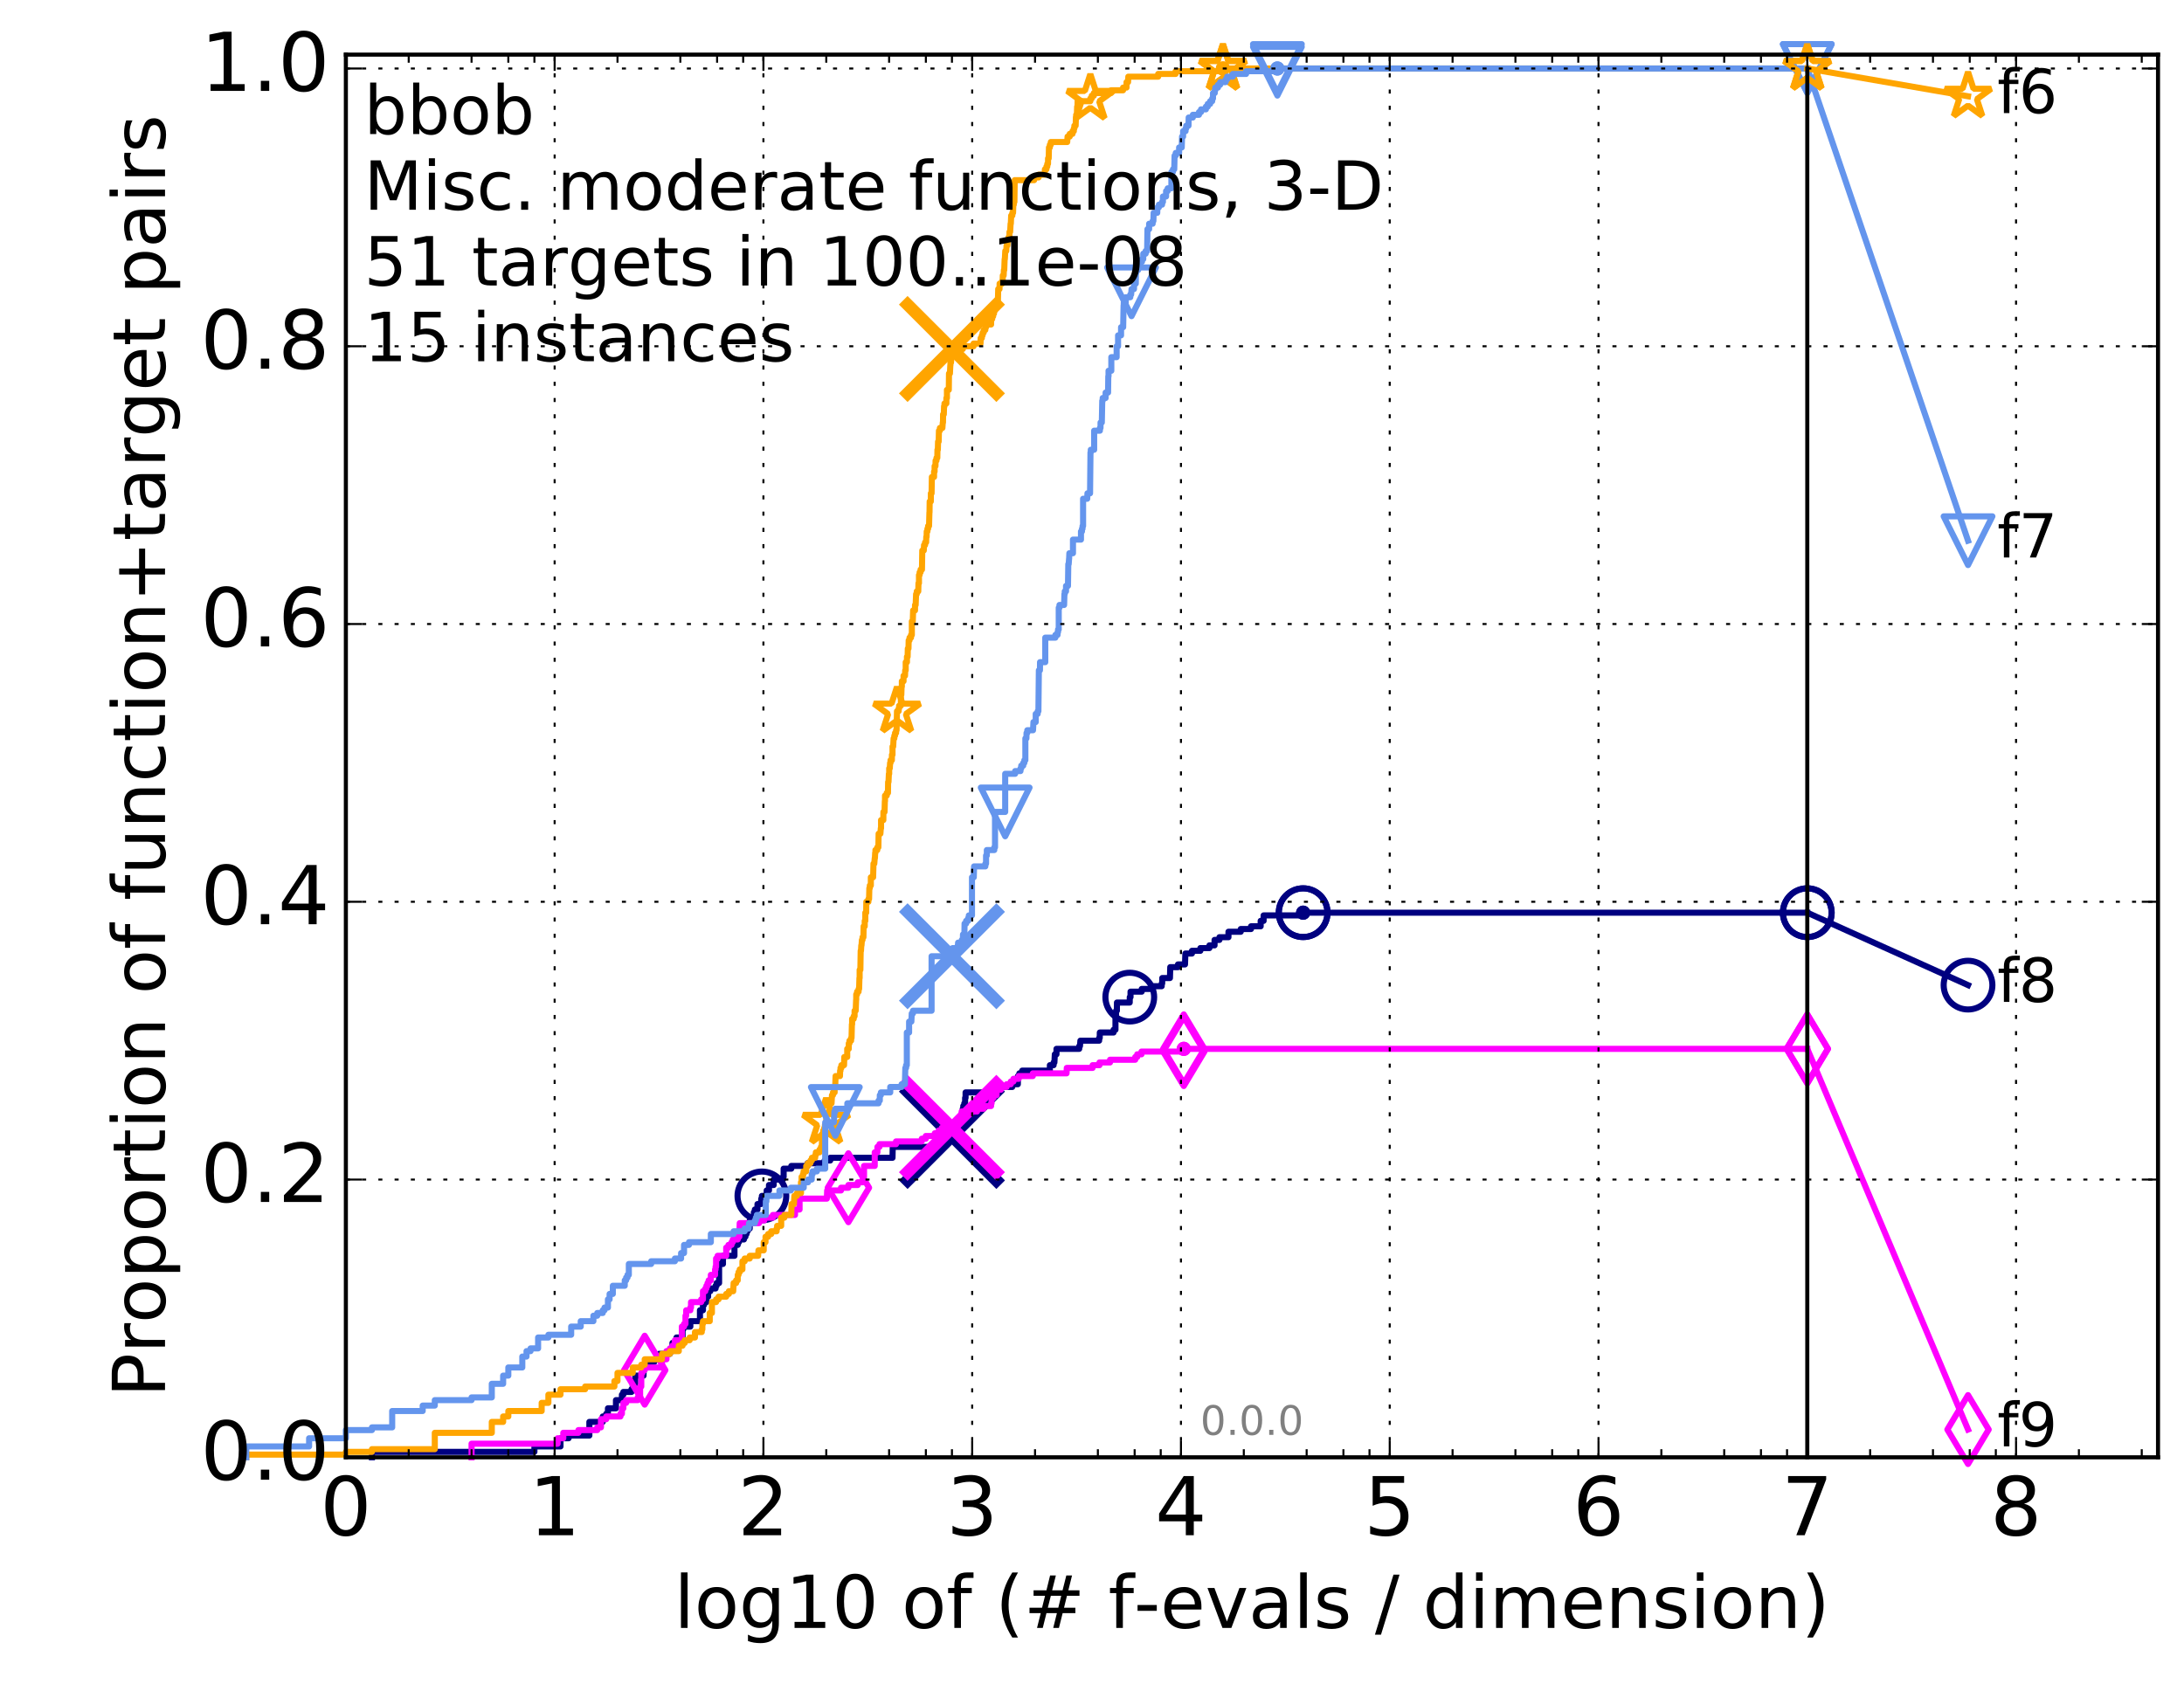 <?xml version="1.0" encoding="utf-8" standalone="no"?>
<!DOCTYPE svg PUBLIC "-//W3C//DTD SVG 1.1//EN"
  "http://www.w3.org/Graphics/SVG/1.1/DTD/svg11.dtd">
<!-- Created with matplotlib (http://matplotlib.org/) -->
<svg height="415pt" version="1.1" viewBox="0 0 538 415" width="538pt" xmlns="http://www.w3.org/2000/svg" xmlns:xlink="http://www.w3.org/1999/xlink">
 <defs>
  <style type="text/css">
*{stroke-linecap:butt;stroke-linejoin:round;stroke-miterlimit:100000;}
  </style>
 </defs>
 <g id="figure_1">
  <g id="patch_1">
   <path d="M 0 415.456 
L 538.8 415.456 
L 538.8 0 
L 0 0 
z
" style="fill:#ffffff;"/>
  </g>
  <g id="axes_1">
   <g id="patch_2">
    <path d="M 85.2 359.056 
L 531.6 359.056 
L 531.6 13.456 
L 85.2 13.456 
z
" style="fill:#ffffff;"/>
   </g>
   <g id="line2d_1">
    <defs>
     <path d="M 0 1.5 
C 0.398 1.5 0.779 1.342 1.061 1.061 
C 1.342 0.779 1.5 0.398 1.5 0 
C 1.5 -0.398 1.342 -0.779 1.061 -1.061 
C 0.779 -1.342 0.398 -1.5 0 -1.5 
C -0.398 -1.5 -0.779 -1.342 -1.061 -1.061 
C -1.342 -0.779 -1.5 -0.398 -1.5 0 
C -1.5 0.398 -1.342 0.779 -1.061 1.061 
C -0.779 1.342 -0.398 1.5 0 1.5 
z
" id="m6e5e624ac5" style="stroke:#000080;stroke-width:0.5;"/>
    </defs>
    <g>
     <use style="fill:#000080;stroke:#000080;stroke-width:0.5;" x="321.014" xlink:href="#m6e5e624ac5" y="224.869"/>
     <use style="fill:#000080;stroke:#000080;stroke-width:0.5;" x="321.014" xlink:href="#m6e5e624ac5" y="224.869"/>
    </g>
   </g>
   <g id="line2d_2">
    <path d="M 91.625 359.056 
L 91.625 357.714 
L 131.645 357.714 
L 131.645 356.373 
L 138.07 356.373 
L 138.07 354.36 
L 140.072 354.36 
L 140.072 353.689 
L 145.183 353.689 
L 145.183 350.334 
L 148.48 350.334 
L 148.48 348.992 
L 149.339 348.992 
L 149.339 348.321 
L 149.757 348.321 
L 149.757 346.979 
L 151.735 346.979 
L 151.735 344.967 
L 153.2 344.967 
L 153.2 343.625 
L 153.552 343.625 
L 153.552 342.954 
L 155.553 342.954 
L 155.553 342.283 
L 155.87 342.283 
L 155.87 340.941 
L 156.49 340.941 
L 156.49 338.928 
L 158.536 338.928 
L 158.536 336.915 
L 159.625 336.915 
L 159.625 335.574 
L 161.166 335.574 
L 161.166 334.903 
L 162.374 334.903 
L 162.374 333.561 
L 165.031 333.561 
L 165.031 332.89 
L 165.648 332.89 
L 165.648 330.877 
L 166.641 330.877 
L 166.641 329.535 
L 168.143 329.535 
L 168.143 327.522 
L 168.324 327.522 
L 168.324 326.851 
L 170.056 326.851 
L 170.056 325.509 
L 172.426 325.509 
L 172.426 322.826 
L 173.163 322.826 
L 173.163 321.484 
L 173.452 321.484 
L 173.452 320.813 
L 174.017 320.813 
L 174.017 319.471 
L 174.432 319.471 
L 174.432 318.129 
L 174.973 318.129 
L 174.973 317.458 
L 176.272 317.458 
L 176.272 316.787 
L 176.523 316.787 
L 176.523 316.116 
L 177.139 316.116 
L 177.139 311.42 
L 178.089 311.42 
L 178.089 309.407 
L 180.926 309.407 
L 180.926 306.723 
L 181.731 306.723 
L 181.731 306.052 
L 182.025 306.052 
L 182.025 305.381 
L 183.259 305.381 
L 183.259 304.71 
L 183.625 304.71 
L 183.625 304.039 
L 183.895 304.039 
L 183.895 303.369 
L 184.163 303.369 
L 184.163 302.698 
L 184.688 302.698 
L 184.688 300.685 
L 185.454 300.685 
L 185.454 300.014 
L 185.704 300.014 
L 185.704 298.672 
L 185.951 298.672 
L 185.951 298.001 
L 186.596 298.001 
L 186.596 296.659 
L 187.453 296.659 
L 187.53 295.317 
L 187.682 295.317 
L 187.682 294.646 
L 188.861 294.646 
L 188.861 293.304 
L 189.429 293.304 
L 189.429 291.963 
L 190.588 291.963 
L 190.588 290.621 
L 192.862 290.621 
L 192.862 289.95 
L 193.041 289.95 
L 193.041 287.937 
L 194.925 287.937 
L 194.925 287.266 
L 198.924 287.266 
L 198.924 286.595 
L 203.125 286.595 
L 203.125 285.924 
L 204.522 285.924 
L 204.522 285.253 
L 219.86 285.253 
L 219.914 282.569 
L 230.295 282.569 
L 230.295 281.899 
L 230.496 281.899 
L 230.496 281.228 
L 233.07 281.228 
L 233.07 279.886 
L 236.013 279.886 
L 236.108 276.531 
L 236.791 276.531 
L 236.833 274.518 
L 237.091 274.518 
L 237.166 273.176 
L 237.289 273.176 
L 237.289 272.505 
L 237.542 272.505 
L 237.542 271.834 
L 237.744 271.834 
L 237.744 270.493 
L 237.857 270.493 
L 237.857 269.151 
L 243.264 269.151 
L 243.264 268.48 
L 243.841 268.48 
L 243.841 267.809 
L 249.356 267.809 
L 249.356 267.138 
L 250.729 267.138 
L 250.752 265.125 
L 251.108 265.125 
L 251.108 264.454 
L 251.805 264.454 
L 251.805 263.783 
L 258.623 263.783 
L 258.623 262.441 
L 259.539 262.441 
L 259.539 261.77 
L 259.739 261.77 
L 259.844 259.758 
L 260.25 259.758 
L 260.25 258.416 
L 265.852 258.416 
L 265.852 257.745 
L 266.035 257.745 
L 266.141 256.403 
L 270.759 256.403 
L 270.759 255.732 
L 270.906 255.732 
L 270.926 254.39 
L 274.314 254.39 
L 274.314 253.719 
L 274.78 253.719 
L 274.78 251.035 
L 274.919 251.035 
L 274.927 249.023 
L 275.134 249.023 
L 275.145 247.01 
L 278.291 247.01 
L 278.306 245.668 
L 278.491 245.668 
L 278.491 244.326 
L 281.246 244.326 
L 281.246 243.655 
L 283.995 243.655 
L 283.995 242.984 
L 286.17 242.984 
L 286.17 242.313 
L 286.289 242.313 
L 286.307 240.971 
L 288.201 240.971 
L 288.277 238.288 
L 290.179 238.288 
L 290.179 237.617 
L 291.91 237.617 
L 292 234.933 
L 293.617 234.933 
L 293.617 234.262 
L 295.691 234.262 
L 295.691 233.591 
L 297.923 233.591 
L 297.923 232.92 
L 299.192 232.92 
L 299.192 231.578 
L 300.393 231.578 
L 300.393 230.907 
L 302.616 230.907 
L 302.616 229.565 
L 305.642 229.565 
L 305.642 228.894 
L 308.173 228.894 
L 308.173 228.223 
L 310.548 228.223 
L 310.548 226.882 
L 311.275 226.882 
L 311.275 225.54 
L 321.014 225.54 
L 321.014 224.869 
L 445.2 224.869 
L 445.2 224.869 
" style="fill:none;stroke:#000080;stroke-linecap:square;stroke-width:1.5;"/>
   </g>
   <g id="line2d_3">
    <defs>
     <path d="M 0 6 
C 1.591 6 3.117 5.368 4.243 4.243 
C 5.368 3.117 6 1.591 6 0 
C 6 -1.591 5.368 -3.117 4.243 -4.243 
C 3.117 -5.368 1.591 -6 0 -6 
C -1.591 -6 -3.117 -5.368 -4.243 -4.243 
C -5.368 -3.117 -6 -1.591 -6 0 
C -6 1.591 -5.368 3.117 -4.243 4.243 
C -3.117 5.368 -1.591 6 0 6 
z
" id="mfe146aa576" style="stroke:#000080;stroke-width:1.5;"/>
    </defs>
    <g>
     <use style="fill:none;stroke:#000080;stroke-width:1.5;" x="187.682" xlink:href="#mfe146aa576" y="294.646"/>
     <use style="fill:none;stroke:#000080;stroke-width:1.5;" x="278.306" xlink:href="#mfe146aa576" y="245.668"/>
     <use style="fill:none;stroke:#000080;stroke-width:1.5;" x="321.014" xlink:href="#mfe146aa576" y="224.869"/>
     <use style="fill:none;stroke:#000080;stroke-width:1.5;" x="321.014" xlink:href="#mfe146aa576" y="224.869"/>
     <use style="fill:none;stroke:#000080;stroke-width:1.5;" x="445.2" xlink:href="#mfe146aa576" y="224.869"/>
    </g>
   </g>
   <g id="line2d_4"/>
   <g id="line2d_5">
    <path clip-path="url(#p50f3f2c21c)" d="M 234.502 279.886 
" style="fill:none;stroke:#000080;stroke-linecap:square;"/>
    <defs>
     <path d="M -12 12 
L 12 -12 
M -12 -12 
L 12 12 
" id="m63ded693c2" style="stroke:#000080;stroke-width:3.0;"/>
    </defs>
    <g clip-path="url(#p50f3f2c21c)">
     <use style="fill:#000080;stroke:#000080;stroke-width:3.0;" x="234.502" xlink:href="#m63ded693c2" y="279.886"/>
    </g>
   </g>
   <g id="line2d_6">
    <defs>
     <path d="M 0 1.5 
C 0.398 1.5 0.779 1.342 1.061 1.061 
C 1.342 0.779 1.5 0.398 1.5 0 
C 1.5 -0.398 1.342 -0.779 1.061 -1.061 
C 0.779 -1.342 0.398 -1.5 0 -1.5 
C -0.398 -1.5 -0.779 -1.342 -1.061 -1.061 
C -1.342 -0.779 -1.5 -0.398 -1.5 0 
C -1.5 0.398 -1.342 0.779 -1.061 1.061 
C -0.779 1.342 -0.398 1.5 0 1.5 
z
" id="m514701d3c6" style="stroke:#ff00ff;stroke-width:0.5;"/>
    </defs>
    <g>
     <use style="fill:#ff00ff;stroke:#ff00ff;stroke-width:0.5;" x="291.608" xlink:href="#m514701d3c6" y="258.416"/>
     <use style="fill:#ff00ff;stroke:#ff00ff;stroke-width:0.5;" x="291.608" xlink:href="#m514701d3c6" y="258.416"/>
    </g>
   </g>
   <g id="line2d_7">
    <path d="M 116.163 359.056 
L 116.163 355.702 
L 137.361 355.702 
L 137.361 354.36 
L 138.757 354.36 
L 138.757 353.018 
L 142.489 353.018 
L 142.489 352.347 
L 147.126 352.347 
L 147.126 351.676 
L 148.038 351.676 
L 148.038 349.663 
L 149.339 349.663 
L 149.339 348.992 
L 152.842 348.992 
L 152.842 348.321 
L 153.2 348.321 
L 153.2 346.979 
L 153.552 346.979 
L 153.552 345.638 
L 154.239 345.638 
L 154.239 344.967 
L 157.094 344.967 
L 157.094 344.296 
L 157.682 344.296 
L 157.682 341.612 
L 157.97 341.612 
L 157.97 338.257 
L 158.255 338.257 
L 158.255 337.586 
L 158.813 337.586 
L 158.813 336.915 
L 163.068 336.915 
L 163.068 334.903 
L 164.18 334.903 
L 164.18 332.89 
L 165.031 332.89 
L 165.031 332.219 
L 165.648 332.219 
L 165.648 331.548 
L 166.249 331.548 
L 166.249 330.206 
L 167.961 330.206 
L 167.961 326.851 
L 168.503 326.851 
L 168.503 326.18 
L 168.858 326.18 
L 168.858 324.168 
L 169.033 324.168 
L 169.033 322.826 
L 170.056 322.826 
L 170.056 322.155 
L 170.222 322.155 
L 170.222 320.813 
L 172.724 320.813 
L 172.724 320.142 
L 173.163 320.142 
L 173.163 318.129 
L 173.736 318.129 
L 173.736 317.458 
L 174.017 317.458 
L 174.017 316.787 
L 174.295 316.787 
L 174.295 316.116 
L 174.569 316.116 
L 174.569 315.445 
L 175.107 315.445 
L 175.107 314.104 
L 176.146 314.104 
L 176.146 312.762 
L 176.272 312.762 
L 176.272 312.091 
L 176.398 312.091 
L 176.398 310.078 
L 176.772 310.078 
L 176.772 309.407 
L 178.889 309.407 
L 178.889 307.394 
L 179.443 307.394 
L 179.443 306.723 
L 180.197 306.723 
L 180.197 306.052 
L 180.512 306.052 
L 180.512 305.381 
L 181.731 305.381 
L 181.731 304.71 
L 182.123 304.71 
L 182.22 301.356 
L 186.99 301.356 
L 186.99 300.685 
L 188.279 300.685 
L 188.279 300.014 
L 190.388 300.014 
L 190.388 299.343 
L 195.837 299.343 
L 195.837 298.001 
L 196.964 298.001 
L 196.964 295.317 
L 203.687 295.317 
L 203.761 293.304 
L 207.172 293.304 
L 207.172 292.634 
L 208.994 292.634 
L 208.994 291.963 
L 211.292 291.963 
L 211.292 291.292 
L 212.57 291.292 
L 212.57 289.95 
L 212.842 289.95 
L 212.842 287.266 
L 215.478 287.266 
L 215.478 283.911 
L 216.144 283.911 
L 216.144 282.569 
L 216.646 282.569 
L 216.646 281.899 
L 220.722 281.899 
L 220.722 281.228 
L 227.061 281.228 
L 227.061 280.557 
L 228.052 280.557 
L 228.052 279.886 
L 230.273 279.886 
L 230.273 279.215 
L 231.23 279.215 
L 231.23 278.544 
L 232.003 278.544 
L 232.003 277.873 
L 234.613 277.873 
L 234.613 277.202 
L 235.891 277.202 
L 235.952 275.86 
L 236.358 275.86 
L 236.358 275.189 
L 236.774 275.189 
L 236.774 274.518 
L 236.891 274.518 
L 236.891 273.847 
L 240.689 273.847 
L 240.689 273.176 
L 242.321 273.176 
L 242.321 272.505 
L 244.14 272.505 
L 244.14 271.834 
L 244.266 271.834 
L 244.266 270.493 
L 244.748 270.493 
L 244.748 269.822 
L 245.5 269.822 
L 245.5 268.48 
L 246.571 268.48 
L 246.571 267.809 
L 247.969 267.809 
L 247.969 267.138 
L 248.989 267.138 
L 248.989 266.467 
L 249.646 266.467 
L 249.646 265.796 
L 250.953 265.796 
L 250.953 265.125 
L 254.421 265.125 
L 254.421 264.454 
L 262.734 264.454 
L 262.789 263.112 
L 269.146 263.112 
L 269.146 262.441 
L 270.842 262.441 
L 270.842 261.77 
L 273.441 261.77 
L 273.441 261.099 
L 279.648 261.099 
L 279.648 260.429 
L 280.141 260.429 
L 280.141 259.758 
L 281.193 259.758 
L 281.193 259.087 
L 291.608 259.087 
L 291.608 258.416 
L 445.2 258.416 
L 445.2 258.416 
" style="fill:none;stroke:#ff00ff;stroke-linecap:square;stroke-width:1.5;"/>
   </g>
   <g id="line2d_8">
    <defs>
     <path d="M -0 8.485 
L 5.091 0 
L 0 -8.485 
L -5.091 -0 
z
" id="m3643729a0b" style="stroke:#ff00ff;stroke-linejoin:miter;stroke-width:1.5;"/>
    </defs>
    <g>
     <use style="fill:none;stroke:#ff00ff;stroke-linejoin:miter;stroke-width:1.5;" x="158.813" xlink:href="#m3643729a0b" y="337.586"/>
     <use style="fill:none;stroke:#ff00ff;stroke-linejoin:miter;stroke-width:1.5;" x="208.994" xlink:href="#m3643729a0b" y="292.634"/>
     <use style="fill:none;stroke:#ff00ff;stroke-linejoin:miter;stroke-width:1.5;" x="291.608" xlink:href="#m3643729a0b" y="259.087"/>
     <use style="fill:none;stroke:#ff00ff;stroke-linejoin:miter;stroke-width:1.5;" x="291.608" xlink:href="#m3643729a0b" y="258.416"/>
     <use style="fill:none;stroke:#ff00ff;stroke-linejoin:miter;stroke-width:1.5;" x="445.2" xlink:href="#m3643729a0b" y="258.416"/>
    </g>
   </g>
   <g id="line2d_9"/>
   <g id="line2d_10">
    <path clip-path="url(#p50f3f2c21c)" d="M 234.502 277.873 
" style="fill:none;stroke:#ff00ff;stroke-linecap:square;"/>
    <defs>
     <path d="M -12 12 
L 12 -12 
M -12 -12 
L 12 12 
" id="mc725419681" style="stroke:#ff00ff;stroke-width:3.0;"/>
    </defs>
    <g clip-path="url(#p50f3f2c21c)">
     <use style="fill:#ff00ff;stroke:#ff00ff;stroke-width:3.0;" x="234.502" xlink:href="#mc725419681" y="277.873"/>
    </g>
   </g>
   <g id="line2d_11">
    <defs>
     <path d="M 0 1.5 
C 0.398 1.5 0.779 1.342 1.061 1.061 
C 1.342 0.779 1.5 0.398 1.5 0 
C 1.5 -0.398 1.342 -0.779 1.061 -1.061 
C 0.779 -1.342 0.398 -1.5 0 -1.5 
C -0.398 -1.5 -0.779 -1.342 -1.061 -1.061 
C -1.342 -0.779 -1.5 -0.398 -1.5 0 
C -1.5 0.398 -1.342 0.779 -1.061 1.061 
C -0.779 1.342 -0.398 1.5 0 1.5 
z
" id="m161a2dc864" style="stroke:#ffa500;stroke-width:0.5;"/>
    </defs>
    <g>
     <use style="fill:#ffa500;stroke:#ffa500;stroke-width:0.5;" x="301.253" xlink:href="#m161a2dc864" y="16.878"/>
     <use style="fill:#ffa500;stroke:#ffa500;stroke-width:0.5;" x="301.253" xlink:href="#m161a2dc864" y="16.878"/>
    </g>
   </g>
   <g id="line2d_12">
    <path d="M 60.662 359.056 
L 60.662 358.385 
L 85.2 358.385 
L 85.2 357.714 
L 91.625 357.714 
L 91.625 357.044 
L 107.107 357.044 
L 107.107 353.018 
L 121.147 353.018 
L 121.147 350.334 
L 123.943 350.334 
L 123.943 348.992 
L 125.219 348.992 
L 125.219 347.65 
L 133.432 347.65 
L 133.432 345.638 
L 135.088 345.638 
L 135.088 343.625 
L 138.07 343.625 
L 138.07 342.283 
L 144.144 342.283 
L 144.144 341.612 
L 151.353 341.612 
L 151.353 340.27 
L 152.11 340.27 
L 152.11 338.257 
L 155.87 338.257 
L 155.87 336.915 
L 157.97 336.915 
L 157.97 336.244 
L 158.813 336.244 
L 158.813 334.903 
L 163.068 334.903 
L 163.068 333.561 
L 165.031 333.561 
L 165.031 332.89 
L 167.216 332.89 
L 167.216 331.548 
L 168.143 331.548 
L 168.143 330.877 
L 168.681 330.877 
L 168.681 330.206 
L 169.889 330.206 
L 169.889 329.535 
L 171.194 329.535 
L 171.194 328.193 
L 172.871 328.193 
L 172.871 327.522 
L 173.018 327.522 
L 173.018 326.18 
L 173.163 326.18 
L 173.163 325.509 
L 174.839 325.509 
L 174.839 323.497 
L 175.371 323.497 
L 175.371 320.813 
L 176.398 320.813 
L 176.398 320.142 
L 177.017 320.142 
L 177.017 319.471 
L 178.889 319.471 
L 178.889 318.8 
L 179.553 318.8 
L 179.553 318.129 
L 180.616 318.129 
L 180.72 316.116 
L 181.332 316.116 
L 181.332 315.445 
L 181.731 315.445 
L 181.731 314.104 
L 181.928 314.104 
L 181.928 313.433 
L 182.22 313.433 
L 182.22 312.762 
L 182.886 312.762 
L 182.886 310.749 
L 183.442 310.749 
L 183.442 310.078 
L 184.688 310.078 
L 184.688 309.407 
L 186.754 309.407 
L 186.833 308.065 
L 188.131 308.065 
L 188.131 306.052 
L 188.572 306.052 
L 188.572 304.71 
L 189.218 304.71 
L 189.218 304.039 
L 189.982 304.039 
L 189.982 303.369 
L 191.308 303.369 
L 191.308 302.698 
L 191.436 302.698 
L 191.436 302.027 
L 192.437 302.027 
L 192.437 300.014 
L 193.219 300.014 
L 193.219 299.343 
L 194.925 299.343 
L 194.98 296.659 
L 195.572 296.659 
L 195.678 294.646 
L 196.305 294.646 
L 196.305 293.975 
L 197.311 293.975 
L 197.311 291.292 
L 197.458 291.292 
L 197.458 289.95 
L 197.798 289.95 
L 197.798 289.279 
L 197.941 289.279 
L 197.941 288.608 
L 198.601 288.608 
L 198.601 287.266 
L 198.97 287.266 
L 198.97 286.595 
L 199.644 286.595 
L 199.644 285.924 
L 199.996 285.924 
L 199.996 285.253 
L 200.81 285.253 
L 200.81 284.582 
L 200.978 284.582 
L 200.978 283.911 
L 201.878 283.911 
L 201.878 283.24 
L 202.236 283.24 
L 202.236 282.569 
L 202.432 282.569 
L 202.51 280.557 
L 202.627 280.557 
L 202.627 279.215 
L 202.781 279.215 
L 202.781 278.544 
L 203.049 278.544 
L 203.049 277.873 
L 203.201 277.873 
L 203.201 277.202 
L 203.501 277.202 
L 203.576 274.518 
L 204.09 274.518 
L 204.09 273.847 
L 204.379 273.847 
L 204.379 271.834 
L 204.84 271.834 
L 204.945 269.822 
L 205.189 269.822 
L 205.189 269.151 
L 205.6 269.151 
L 205.6 267.809 
L 205.735 267.809 
L 205.836 265.125 
L 206.918 265.125 
L 206.95 263.783 
L 207.045 263.783 
L 207.045 263.112 
L 207.267 263.112 
L 207.267 262.441 
L 207.919 262.441 
L 207.98 260.429 
L 208.701 260.429 
L 208.701 258.416 
L 209.081 258.416 
L 209.081 257.074 
L 209.255 257.074 
L 209.255 256.403 
L 209.655 256.403 
L 209.655 255.732 
L 209.768 255.732 
L 209.852 252.377 
L 209.908 252.377 
L 209.908 251.035 
L 210.297 251.035 
L 210.297 250.364 
L 210.516 250.364 
L 210.516 249.023 
L 210.786 249.023 
L 210.894 246.339 
L 210.92 246.339 
L 210.92 244.997 
L 211.133 244.997 
L 211.133 244.326 
L 211.501 244.326 
L 211.501 243.655 
L 211.631 243.655 
L 211.709 240.971 
L 211.76 240.971 
L 211.76 238.958 
L 211.94 238.958 
L 212.017 234.262 
L 212.093 234.262 
L 212.169 232.92 
L 212.219 232.92 
L 212.32 231.578 
L 212.47 231.578 
L 212.47 230.907 
L 212.694 230.907 
L 212.743 228.223 
L 213.013 228.223 
L 213.013 226.882 
L 213.158 226.882 
L 213.158 224.869 
L 213.375 224.869 
L 213.399 222.185 
L 213.92 222.185 
L 213.92 221.514 
L 214.083 221.514 
L 214.152 218.83 
L 214.268 218.83 
L 214.268 218.159 
L 214.52 218.159 
L 214.52 216.147 
L 215.082 216.147 
L 215.17 212.792 
L 215.368 212.792 
L 215.478 211.45 
L 215.521 211.45 
L 215.587 210.108 
L 215.652 210.108 
L 215.652 209.437 
L 216.102 209.437 
L 216.102 208.766 
L 216.376 208.766 
L 216.438 205.412 
L 216.873 205.412 
L 216.975 204.07 
L 217.036 204.07 
L 217.036 202.057 
L 217.599 202.057 
L 217.618 200.044 
L 217.894 200.044 
L 217.972 197.36 
L 218.011 197.36 
L 218.011 196.018 
L 218.436 196.018 
L 218.436 195.348 
L 218.739 195.348 
L 218.777 192.664 
L 218.871 192.664 
L 218.964 190.651 
L 219.039 190.651 
L 219.039 189.309 
L 219.187 189.309 
L 219.261 187.967 
L 219.371 187.967 
L 219.371 187.296 
L 219.698 187.296 
L 219.717 185.954 
L 219.86 185.954 
L 219.86 183.942 
L 220.021 183.942 
L 220.128 181.929 
L 220.304 181.929 
L 220.304 181.258 
L 220.479 181.258 
L 220.479 180.587 
L 220.739 180.587 
L 220.739 179.916 
L 220.859 179.916 
L 220.962 175.219 
L 221.368 175.219 
L 221.368 174.548 
L 221.485 174.548 
L 221.485 173.878 
L 221.914 173.878 
L 221.93 171.194 
L 222.028 171.194 
L 222.093 169.181 
L 222.158 169.181 
L 222.158 167.839 
L 222.575 167.839 
L 222.575 166.497 
L 222.937 166.497 
L 222.984 165.155 
L 223.108 165.155 
L 223.108 163.143 
L 223.416 163.143 
L 223.416 161.801 
L 223.583 161.801 
L 223.629 159.788 
L 223.795 159.788 
L 223.84 157.775 
L 224.049 157.775 
L 224.049 157.104 
L 224.417 157.104 
L 224.417 156.433 
L 224.621 156.433 
L 224.621 153.078 
L 224.852 153.078 
L 224.937 150.395 
L 225.404 150.395 
L 225.404 149.053 
L 225.557 149.053 
L 225.668 146.369 
L 225.833 146.369 
L 225.833 145.698 
L 226.201 145.698 
L 226.254 143.685 
L 226.375 143.685 
L 226.375 141.673 
L 226.535 141.673 
L 226.535 141.002 
L 226.773 141.002 
L 226.773 140.331 
L 227.113 140.331 
L 227.19 135.634 
L 227.562 135.634 
L 227.625 134.292 
L 227.877 134.292 
L 227.877 133.621 
L 228.138 133.621 
L 228.175 132.279 
L 228.262 132.279 
L 228.286 130.938 
L 228.458 130.938 
L 228.458 130.267 
L 228.628 130.267 
L 228.628 129.596 
L 228.857 129.596 
L 228.952 126.241 
L 228.976 126.241 
L 229.012 123.557 
L 229.296 123.557 
L 229.307 121.544 
L 229.483 121.544 
L 229.553 117.519 
L 230.092 117.519 
L 230.092 116.177 
L 230.228 116.177 
L 230.228 114.835 
L 230.441 114.835 
L 230.463 113.493 
L 230.685 113.493 
L 230.685 112.822 
L 230.894 112.822 
L 230.927 110.809 
L 231.025 110.809 
L 231.079 108.797 
L 231.23 108.797 
L 231.295 106.113 
L 231.53 106.113 
L 231.53 105.442 
L 232.149 105.442 
L 232.241 104.1 
L 232.293 104.1 
L 232.313 102.087 
L 232.497 102.087 
L 232.558 100.074 
L 232.66 100.074 
L 232.66 99.403 
L 233.13 99.403 
L 233.13 98.062 
L 233.268 98.062 
L 233.268 96.049 
L 233.725 96.049 
L 233.773 92.023 
L 234.003 92.023 
L 234.098 90.01 
L 234.126 90.01 
L 234.126 89.339 
L 234.268 89.339 
L 234.371 87.998 
L 234.38 87.998 
L 234.38 85.985 
L 237.19 85.985 
L 237.19 85.314 
L 239.826 85.314 
L 239.826 84.643 
L 241.54 84.643 
L 241.581 83.301 
L 241.864 83.301 
L 241.864 82.63 
L 242.05 82.63 
L 242.05 81.959 
L 242.321 81.959 
L 242.321 81.288 
L 242.724 81.288 
L 242.724 80.617 
L 242.91 80.617 
L 242.91 79.946 
L 244.146 79.946 
L 244.146 78.604 
L 244.41 78.604 
L 244.41 77.933 
L 244.648 77.933 
L 244.648 77.263 
L 244.865 77.263 
L 244.865 76.592 
L 245.005 76.592 
L 245.005 75.25 
L 245.283 75.25 
L 245.283 74.579 
L 245.704 74.579 
L 245.704 73.908 
L 245.827 73.908 
L 245.894 71.224 
L 246.216 71.224 
L 246.238 69.882 
L 246.862 69.882 
L 246.862 69.211 
L 246.99 69.211 
L 247.027 67.869 
L 247.239 67.869 
L 247.297 66.528 
L 247.381 66.528 
L 247.48 63.844 
L 247.532 63.844 
L 247.635 61.831 
L 247.887 61.831 
L 247.953 60.489 
L 248.156 60.489 
L 248.237 59.147 
L 248.437 59.147 
L 248.437 58.476 
L 248.656 58.476 
L 248.675 57.134 
L 248.838 57.134 
L 248.945 55.122 
L 249.004 55.122 
L 249.091 53.109 
L 249.375 53.109 
L 249.375 52.438 
L 249.551 52.438 
L 249.622 50.425 
L 249.735 50.425 
L 249.735 49.754 
L 249.885 49.754 
L 249.965 44.387 
L 254.747 44.387 
L 254.747 43.716 
L 255.847 43.716 
L 255.847 43.045 
L 257.335 43.045 
L 257.402 41.703 
L 257.773 41.703 
L 257.773 41.032 
L 257.988 41.032 
L 257.988 40.361 
L 258.163 40.361 
L 258.176 39.019 
L 258.334 39.019 
L 258.397 36.335 
L 258.62 36.335 
L 258.62 35.664 
L 258.853 35.664 
L 258.853 34.993 
L 262.893 34.993 
L 262.982 33.652 
L 263.514 33.652 
L 263.514 32.981 
L 264.199 32.981 
L 264.199 32.31 
L 264.522 32.31 
L 264.522 31.639 
L 264.659 31.639 
L 264.659 30.968 
L 264.971 30.968 
L 265.037 28.955 
L 265.101 28.955 
L 265.101 28.284 
L 265.273 28.284 
L 265.341 26.271 
L 265.432 26.271 
L 265.456 24.929 
L 268.588 24.929 
L 268.588 24.258 
L 268.936 24.258 
L 268.936 23.588 
L 269.454 23.588 
L 269.454 22.917 
L 273.695 22.917 
L 273.695 22.246 
L 276.651 22.246 
L 276.651 21.575 
L 277.507 21.575 
L 277.507 20.233 
L 277.884 20.233 
L 277.945 18.891 
L 285.298 18.891 
L 285.298 18.22 
L 289.593 18.22 
L 289.593 17.549 
L 301.253 17.549 
L 301.253 16.878 
L 445.2 16.878 
L 445.2 16.878 
" style="fill:none;stroke:#ffa500;stroke-linecap:square;stroke-width:1.5;"/>
   </g>
   <g id="line2d_13">
    <defs>
     <path d="M 0 -6 
L -1.347 -1.854 
L -5.706 -1.854 
L -2.18 0.708 
L -3.527 4.854 
L -0 2.292 
L 3.527 4.854 
L 2.18 0.708 
L 5.706 -1.854 
L 1.347 -1.854 
z
" id="mf474e52ea4" style="stroke:#ffa500;stroke-linejoin:bevel;stroke-width:1.5;"/>
    </defs>
    <g>
     <use style="fill:none;stroke:#ffa500;stroke-linejoin:bevel;stroke-width:1.5;" x="203.501" xlink:href="#mf474e52ea4" y="276.531"/>
     <use style="fill:none;stroke:#ffa500;stroke-linejoin:bevel;stroke-width:1.5;" x="220.962" xlink:href="#mf474e52ea4" y="175.219"/>
     <use style="fill:none;stroke:#ffa500;stroke-linejoin:bevel;stroke-width:1.5;" x="268.588" xlink:href="#mf474e52ea4" y="24.258"/>
     <use style="fill:none;stroke:#ffa500;stroke-linejoin:bevel;stroke-width:1.5;" x="301.253" xlink:href="#mf474e52ea4" y="16.878"/>
     <use style="fill:none;stroke:#ffa500;stroke-linejoin:bevel;stroke-width:1.5;" x="301.253" xlink:href="#mf474e52ea4" y="16.878"/>
     <use style="fill:none;stroke:#ffa500;stroke-linejoin:bevel;stroke-width:1.5;" x="445.2" xlink:href="#mf474e52ea4" y="16.878"/>
    </g>
   </g>
   <g id="line2d_14"/>
   <g id="line2d_15">
    <path clip-path="url(#p50f3f2c21c)" d="M 234.502 85.985 
" style="fill:none;stroke:#ffa500;stroke-linecap:square;"/>
    <defs>
     <path d="M -12 12 
L 12 -12 
M -12 -12 
L 12 12 
" id="mac283eebf2" style="stroke:#ffa500;stroke-width:3.0;"/>
    </defs>
    <g clip-path="url(#p50f3f2c21c)">
     <use style="fill:#ffa500;stroke:#ffa500;stroke-width:3.0;" x="234.502" xlink:href="#mac283eebf2" y="85.985"/>
    </g>
   </g>
   <g id="line2d_16">
    <defs>
     <path d="M 0 1.5 
C 0.398 1.5 0.779 1.342 1.061 1.061 
C 1.342 0.779 1.5 0.398 1.5 0 
C 1.5 -0.398 1.342 -0.779 1.061 -1.061 
C 0.779 -1.342 0.398 -1.5 0 -1.5 
C -0.398 -1.5 -0.779 -1.342 -1.061 -1.061 
C -1.342 -0.779 -1.5 -0.398 -1.5 0 
C -1.5 0.398 -1.342 0.779 -1.061 1.061 
C -0.779 1.342 -0.398 1.5 0 1.5 
z
" id="m760d822ae3" style="stroke:#6495ed;stroke-width:0.5;"/>
    </defs>
    <g>
     <use style="fill:#6495ed;stroke:#6495ed;stroke-width:0.5;" x="314.667" xlink:href="#m760d822ae3" y="16.878"/>
     <use style="fill:#6495ed;stroke:#6495ed;stroke-width:0.5;" x="314.667" xlink:href="#m760d822ae3" y="16.878"/>
    </g>
   </g>
   <g id="line2d_17">
    <path d="M 60.662 359.056 
L 60.662 356.373 
L 76.144 356.373 
L 76.144 354.36 
L 85.2 354.36 
L 85.2 352.347 
L 91.625 352.347 
L 91.625 351.676 
L 96.609 351.676 
L 96.609 347.65 
L 104.125 347.65 
L 104.125 346.309 
L 107.107 346.309 
L 107.107 344.967 
L 116.163 344.967 
L 116.163 344.296 
L 121.147 344.296 
L 121.147 340.941 
L 123.943 340.941 
L 123.943 338.928 
L 125.219 338.928 
L 125.219 336.915 
L 128.662 336.915 
L 128.662 334.232 
L 129.701 334.232 
L 129.701 332.89 
L 130.694 332.89 
L 130.694 332.219 
L 132.556 332.219 
L 132.556 329.535 
L 135.088 329.535 
L 135.088 328.864 
L 140.701 328.864 
L 140.701 326.851 
L 143.054 326.851 
L 143.054 325.509 
L 146.176 325.509 
L 146.176 324.168 
L 147.126 324.168 
L 147.126 323.497 
L 148.48 323.497 
L 148.48 322.826 
L 148.914 322.826 
L 148.914 322.155 
L 149.757 322.155 
L 149.757 320.142 
L 150.167 320.142 
L 150.167 318.8 
L 150.964 318.8 
L 150.964 316.787 
L 153.898 316.787 
L 153.898 315.445 
L 154.239 315.445 
L 154.239 314.774 
L 154.575 314.774 
L 154.575 314.104 
L 154.906 314.104 
L 154.906 311.42 
L 160.409 311.42 
L 160.409 310.749 
L 166.249 310.749 
L 166.249 310.078 
L 167.777 310.078 
L 167.777 308.736 
L 168.503 308.736 
L 168.503 306.723 
L 169.72 306.723 
L 169.72 306.052 
L 175.107 306.052 
L 175.107 304.039 
L 180.72 304.039 
L 180.72 303.369 
L 183.442 303.369 
L 183.442 302.698 
L 184.427 302.698 
L 184.515 301.356 
L 185.951 301.356 
L 185.951 300.685 
L 186.195 300.685 
L 186.195 300.014 
L 186.436 300.014 
L 186.436 299.343 
L 188.645 299.343 
L 188.645 295.988 
L 188.79 295.988 
L 188.79 294.646 
L 192.005 294.646 
L 192.005 293.304 
L 194.815 293.304 
L 194.815 292.634 
L 197.989 292.634 
L 197.989 291.292 
L 199.061 291.292 
L 199.061 290.621 
L 199.953 290.621 
L 199.953 289.279 
L 200.17 289.279 
L 200.17 288.608 
L 201.227 288.608 
L 201.227 287.937 
L 203.277 287.937 
L 203.277 276.531 
L 205.429 276.531 
L 205.532 273.847 
L 205.769 273.847 
L 205.769 273.176 
L 208.73 273.176 
L 208.73 271.834 
L 216.417 271.834 
L 216.417 271.164 
L 216.729 271.164 
L 216.729 269.822 
L 216.995 269.822 
L 216.995 269.151 
L 219.298 269.151 
L 219.298 267.809 
L 222.093 267.809 
L 222.093 267.138 
L 222.905 267.138 
L 223.015 263.112 
L 223.201 263.112 
L 223.201 262.441 
L 223.385 262.441 
L 223.385 254.39 
L 223.945 254.39 
L 223.945 251.706 
L 224.505 251.706 
L 224.592 249.694 
L 224.894 249.694 
L 224.894 249.023 
L 229.483 249.023 
L 229.483 235.604 
L 234.669 235.604 
L 234.669 233.591 
L 235.935 233.591 
L 236.013 232.249 
L 236.933 232.249 
L 236.933 231.578 
L 237.199 231.578 
L 237.215 230.236 
L 237.567 230.236 
L 237.607 227.553 
L 237.993 227.553 
L 237.993 226.882 
L 238.481 226.882 
L 238.481 226.211 
L 238.659 226.211 
L 238.659 225.54 
L 239.434 225.54 
L 239.434 216.147 
L 239.877 216.147 
L 239.95 213.463 
L 242.724 213.463 
L 242.724 212.792 
L 242.903 212.792 
L 242.903 210.779 
L 243.094 210.779 
L 243.094 209.437 
L 244.929 209.437 
L 244.929 208.766 
L 245.11 208.766 
L 245.11 200.044 
L 247.615 200.044 
L 247.615 190.651 
L 250.067 190.651 
L 250.067 189.98 
L 251.381 189.98 
L 251.381 189.309 
L 251.568 189.309 
L 251.568 188.638 
L 252.061 188.638 
L 252.061 187.967 
L 252.331 187.967 
L 252.331 187.296 
L 252.585 187.296 
L 252.585 181.929 
L 252.844 181.929 
L 252.873 180.587 
L 253.06 180.587 
L 253.06 179.916 
L 254.47 179.916 
L 254.577 177.903 
L 255.134 177.903 
L 255.134 175.89 
L 255.617 175.89 
L 255.617 175.219 
L 255.8 175.219 
L 255.911 165.155 
L 256.177 165.155 
L 256.198 163.143 
L 257.488 163.143 
L 257.488 157.104 
L 259.981 157.104 
L 259.981 156.433 
L 260.513 156.433 
L 260.513 155.762 
L 260.632 155.762 
L 260.632 155.091 
L 260.807 155.091 
L 260.807 149.724 
L 260.987 149.724 
L 260.987 149.053 
L 262.129 149.053 
L 262.204 146.369 
L 262.285 146.369 
L 262.285 145.698 
L 262.602 145.698 
L 262.602 144.356 
L 263.081 144.356 
L 263.161 138.989 
L 263.256 138.989 
L 263.353 137.647 
L 263.369 137.647 
L 263.422 136.305 
L 264.312 136.305 
L 264.312 132.95 
L 266.283 132.95 
L 266.283 130.938 
L 266.528 130.938 
L 266.528 130.267 
L 266.67 130.267 
L 266.67 129.596 
L 266.804 129.596 
L 266.804 122.886 
L 267.821 122.886 
L 267.879 121.544 
L 268.52 121.544 
L 268.625 111.48 
L 268.699 111.48 
L 268.699 110.809 
L 269.531 110.809 
L 269.531 106.113 
L 270.946 106.113 
L 270.946 105.442 
L 271.096 105.442 
L 271.105 104.1 
L 271.418 104.1 
L 271.526 98.733 
L 271.632 98.733 
L 271.632 98.062 
L 272.353 98.062 
L 272.353 96.72 
L 272.96 96.72 
L 273.012 92.694 
L 273.073 92.694 
L 273.073 91.352 
L 273.759 91.352 
L 273.759 87.998 
L 275.069 87.998 
L 275.069 85.314 
L 275.422 85.314 
L 275.422 82.63 
L 276.159 82.63 
L 276.159 80.617 
L 276.677 80.617 
L 276.782 75.25 
L 276.82 75.25 
L 276.82 74.579 
L 277.312 74.579 
L 277.312 73.237 
L 278.428 73.237 
L 278.428 72.566 
L 278.64 72.566 
L 278.739 71.224 
L 279.341 71.224 
L 279.375 69.882 
L 279.786 69.882 
L 279.824 67.198 
L 279.916 67.198 
L 279.916 66.528 
L 280.377 66.528 
L 280.377 64.515 
L 281.304 64.515 
L 281.304 63.844 
L 281.626 63.844 
L 281.626 62.502 
L 282.219 62.502 
L 282.219 61.831 
L 282.582 61.831 
L 282.663 56.463 
L 283.072 56.463 
L 283.072 55.122 
L 283.939 55.122 
L 283.939 54.451 
L 284.121 54.451 
L 284.182 52.438 
L 285.073 52.438 
L 285.11 51.096 
L 285.476 51.096 
L 285.476 50.425 
L 286.261 50.425 
L 286.261 49.754 
L 286.475 49.754 
L 286.475 48.412 
L 287.248 48.412 
L 287.248 47.07 
L 287.647 47.07 
L 287.647 46.399 
L 288.555 46.399 
L 288.555 42.374 
L 288.945 42.374 
L 288.945 41.703 
L 289.261 41.703 
L 289.342 38.348 
L 289.625 38.348 
L 289.625 37.677 
L 290.458 37.677 
L 290.458 36.335 
L 291.106 36.335 
L 291.181 33.652 
L 291.442 33.652 
L 291.442 32.31 
L 292.045 32.31 
L 292.045 31.639 
L 292.211 31.639 
L 292.211 30.968 
L 292.775 30.968 
L 292.811 28.955 
L 293.836 28.955 
L 293.836 28.284 
L 295.351 28.284 
L 295.351 27.613 
L 295.855 27.613 
L 295.855 26.942 
L 297.056 26.942 
L 297.056 26.271 
L 297.516 26.271 
L 297.516 25.6 
L 298.104 25.6 
L 298.104 24.929 
L 298.61 24.929 
L 298.61 24.258 
L 298.808 24.258 
L 298.808 22.917 
L 299.243 22.917 
L 299.243 22.246 
L 299.363 22.246 
L 299.363 21.575 
L 300.028 21.575 
L 300.028 20.904 
L 300.555 20.904 
L 300.555 20.233 
L 301.93 20.233 
L 301.93 19.562 
L 302.287 19.562 
L 302.287 18.891 
L 303.689 18.891 
L 303.689 18.22 
L 306.96 18.22 
L 306.96 17.549 
L 314.667 17.549 
L 314.667 16.878 
L 445.2 16.878 
L 445.2 16.878 
" style="fill:none;stroke:#6495ed;stroke-linecap:square;stroke-width:1.5;"/>
   </g>
   <g id="line2d_18">
    <defs>
     <path d="M -0 6 
L 6 -6 
L -6 -6 
z
" id="m7e8df0c637" style="stroke:#6495ed;stroke-linejoin:miter;stroke-width:1.5;"/>
    </defs>
    <g>
     <use style="fill:none;stroke:#6495ed;stroke-linejoin:miter;stroke-width:1.5;" x="205.769" xlink:href="#m7e8df0c637" y="273.847"/>
     <use style="fill:none;stroke:#6495ed;stroke-linejoin:miter;stroke-width:1.5;" x="247.615" xlink:href="#m7e8df0c637" y="200.044"/>
     <use style="fill:none;stroke:#6495ed;stroke-linejoin:miter;stroke-width:1.5;" x="278.739" xlink:href="#m7e8df0c637" y="71.895"/>
     <use style="fill:none;stroke:#6495ed;stroke-linejoin:miter;stroke-width:1.5;" x="314.667" xlink:href="#m7e8df0c637" y="17.549"/>
     <use style="fill:none;stroke:#6495ed;stroke-linejoin:miter;stroke-width:1.5;" x="314.667" xlink:href="#m7e8df0c637" y="16.878"/>
     <use style="fill:none;stroke:#6495ed;stroke-linejoin:miter;stroke-width:1.5;" x="445.2" xlink:href="#m7e8df0c637" y="16.878"/>
    </g>
   </g>
   <g id="line2d_19"/>
   <g id="line2d_20">
    <path clip-path="url(#p50f3f2c21c)" d="M 234.502 235.604 
" style="fill:none;stroke:#6495ed;stroke-linecap:square;"/>
    <defs>
     <path d="M -12 12 
L 12 -12 
M -12 -12 
L 12 12 
" id="m3919db2c28" style="stroke:#6495ed;stroke-width:3.0;"/>
    </defs>
    <g clip-path="url(#p50f3f2c21c)">
     <use style="fill:#6495ed;stroke:#6495ed;stroke-width:3.0;" x="234.502" xlink:href="#m3919db2c28" y="235.604"/>
    </g>
   </g>
   <g id="line2d_21">
    <path d="M 445.2 258.416 
L 484.8 352.213 
" style="fill:none;stroke:#ff00ff;stroke-linecap:square;stroke-width:1.5;"/>
    <g>
     <use style="fill:none;stroke:#ff00ff;stroke-linejoin:miter;stroke-width:1.5;" x="445.2" xlink:href="#m3643729a0b" y="258.416"/>
     <use style="fill:none;stroke:#ff00ff;stroke-linejoin:miter;stroke-width:1.5;" x="484.8" xlink:href="#m3643729a0b" y="352.213"/>
    </g>
   </g>
   <g id="line2d_22">
    <path d="M 445.2 224.869 
L 484.8 242.716 
" style="fill:none;stroke:#000080;stroke-linecap:square;stroke-width:1.5;"/>
    <g>
     <use style="fill:none;stroke:#000080;stroke-width:1.5;" x="445.2" xlink:href="#mfe146aa576" y="224.869"/>
     <use style="fill:none;stroke:#000080;stroke-width:1.5;" x="484.8" xlink:href="#mfe146aa576" y="242.716"/>
    </g>
   </g>
   <g id="line2d_23">
    <path d="M 445.2 16.878 
L 484.8 133.219 
" style="fill:none;stroke:#6495ed;stroke-linecap:square;stroke-width:1.5;"/>
    <g>
     <use style="fill:none;stroke:#6495ed;stroke-linejoin:miter;stroke-width:1.5;" x="445.2" xlink:href="#m7e8df0c637" y="16.878"/>
     <use style="fill:none;stroke:#6495ed;stroke-linejoin:miter;stroke-width:1.5;" x="484.8" xlink:href="#m7e8df0c637" y="133.219"/>
    </g>
   </g>
   <g id="line2d_24">
    <path d="M 445.2 16.878 
L 484.8 23.722 
" style="fill:none;stroke:#ffa500;stroke-linecap:square;stroke-width:1.5;"/>
    <g>
     <use style="fill:none;stroke:#ffa500;stroke-linejoin:bevel;stroke-width:1.5;" x="445.2" xlink:href="#mf474e52ea4" y="16.878"/>
     <use style="fill:none;stroke:#ffa500;stroke-linejoin:bevel;stroke-width:1.5;" x="484.8" xlink:href="#mf474e52ea4" y="23.722"/>
    </g>
   </g>
   <g id="line2d_25">
    <path d="M 445.2 359.056 
L 445.2 16.878 
" style="fill:none;stroke:#000000;stroke-linecap:square;"/>
   </g>
   <g id="patch_3">
    <path d="M 85.2 13.456 
L 531.6 13.456 
" style="fill:none;stroke:#000000;stroke-linecap:square;stroke-linejoin:miter;"/>
   </g>
   <g id="patch_4">
    <path d="M 531.6 359.056 
L 531.6 13.456 
" style="fill:none;stroke:#000000;stroke-linecap:square;stroke-linejoin:miter;"/>
   </g>
   <g id="patch_5">
    <path d="M 85.2 359.056 
L 531.6 359.056 
" style="fill:none;stroke:#000000;stroke-linecap:square;stroke-linejoin:miter;"/>
   </g>
   <g id="patch_6">
    <path d="M 85.2 359.056 
L 85.2 13.456 
" style="fill:none;stroke:#000000;stroke-linecap:square;stroke-linejoin:miter;"/>
   </g>
   <g id="matplotlib.axis_1">
    <g id="xtick_1">
     <g id="line2d_26">
      <path clip-path="url(#p50f3f2c21c)" d="M 85.2 359.056 
L 85.2 13.456 
" style="fill:none;stroke:#000000;stroke-dasharray:1,3;stroke-dashoffset:0.0;stroke-width:0.5;"/>
     </g>
     <g id="line2d_27">
      <defs>
       <path d="M 0 0 
L 0 -4 
" id="m6cbb777343" style="stroke:#000000;stroke-width:0.5;"/>
      </defs>
      <g>
       <use style="stroke:#000000;stroke-width:0.5;" x="85.2" xlink:href="#m6cbb777343" y="359.056"/>
      </g>
     </g>
     <g id="line2d_28">
      <defs>
       <path d="M 0 0 
L 0 4 
" id="m2157f65db8" style="stroke:#000000;stroke-width:0.5;"/>
      </defs>
      <g>
       <use style="stroke:#000000;stroke-width:0.5;" x="85.2" xlink:href="#m2157f65db8" y="13.456"/>
      </g>
     </g>
     <g id="text_1">
      <!-- 0 -->
      <defs>
       <path d="M 31.781 66.406 
Q 24.172 66.406 20.328 58.906 
Q 16.5 51.422 16.5 36.375 
Q 16.5 21.391 20.328 13.891 
Q 24.172 6.391 31.781 6.391 
Q 39.453 6.391 43.281 13.891 
Q 47.125 21.391 47.125 36.375 
Q 47.125 51.422 43.281 58.906 
Q 39.453 66.406 31.781 66.406 
M 31.781 74.219 
Q 44.047 74.219 50.516 64.516 
Q 56.984 54.828 56.984 36.375 
Q 56.984 17.969 50.516 8.266 
Q 44.047 -1.422 31.781 -1.422 
Q 19.531 -1.422 13.062 8.266 
Q 6.594 17.969 6.594 36.375 
Q 6.594 54.828 13.062 64.516 
Q 19.531 74.219 31.781 74.219 
" id="BitstreamVeraSans-Roman-30"/>
      </defs>
      <g transform="translate(78.838 378.253)scale(0.2 -0.2)">
       <use xlink:href="#BitstreamVeraSans-Roman-30"/>
      </g>
     </g>
    </g>
    <g id="xtick_2">
     <g id="line2d_29">
      <path clip-path="url(#p50f3f2c21c)" d="M 136.629 359.056 
L 136.629 13.456 
" style="fill:none;stroke:#000000;stroke-dasharray:1,3;stroke-dashoffset:0.0;stroke-width:0.5;"/>
     </g>
     <g id="line2d_30">
      <g>
       <use style="stroke:#000000;stroke-width:0.5;" x="136.629" xlink:href="#m6cbb777343" y="359.056"/>
      </g>
     </g>
     <g id="line2d_31">
      <g>
       <use style="stroke:#000000;stroke-width:0.5;" x="136.629" xlink:href="#m2157f65db8" y="13.456"/>
      </g>
     </g>
     <g id="text_2">
      <!-- 1 -->
      <defs>
       <path d="M 12.406 8.297 
L 28.516 8.297 
L 28.516 63.922 
L 10.984 60.406 
L 10.984 69.391 
L 28.422 72.906 
L 38.281 72.906 
L 38.281 8.297 
L 54.391 8.297 
L 54.391 0 
L 12.406 0 
z
" id="BitstreamVeraSans-Roman-31"/>
      </defs>
      <g transform="translate(130.266 378.253)scale(0.2 -0.2)">
       <use xlink:href="#BitstreamVeraSans-Roman-31"/>
      </g>
     </g>
    </g>
    <g id="xtick_3">
     <g id="line2d_32">
      <path clip-path="url(#p50f3f2c21c)" d="M 188.057 359.056 
L 188.057 13.456 
" style="fill:none;stroke:#000000;stroke-dasharray:1,3;stroke-dashoffset:0.0;stroke-width:0.5;"/>
     </g>
     <g id="line2d_33">
      <g>
       <use style="stroke:#000000;stroke-width:0.5;" x="188.057" xlink:href="#m6cbb777343" y="359.056"/>
      </g>
     </g>
     <g id="line2d_34">
      <g>
       <use style="stroke:#000000;stroke-width:0.5;" x="188.057" xlink:href="#m2157f65db8" y="13.456"/>
      </g>
     </g>
     <g id="text_3">
      <!-- 2 -->
      <defs>
       <path d="M 19.188 8.297 
L 53.609 8.297 
L 53.609 0 
L 7.328 0 
L 7.328 8.297 
Q 12.938 14.109 22.625 23.891 
Q 32.328 33.688 34.812 36.531 
Q 39.547 41.844 41.422 45.531 
Q 43.312 49.219 43.312 52.781 
Q 43.312 58.594 39.234 62.25 
Q 35.156 65.922 28.609 65.922 
Q 23.969 65.922 18.812 64.312 
Q 13.672 62.703 7.812 59.422 
L 7.812 69.391 
Q 13.766 71.781 18.938 73 
Q 24.125 74.219 28.422 74.219 
Q 39.75 74.219 46.484 68.547 
Q 53.219 62.891 53.219 53.422 
Q 53.219 48.922 51.531 44.891 
Q 49.859 40.875 45.406 35.406 
Q 44.188 33.984 37.641 27.219 
Q 31.109 20.453 19.188 8.297 
" id="BitstreamVeraSans-Roman-32"/>
      </defs>
      <g transform="translate(181.695 378.253)scale(0.2 -0.2)">
       <use xlink:href="#BitstreamVeraSans-Roman-32"/>
      </g>
     </g>
    </g>
    <g id="xtick_4">
     <g id="line2d_35">
      <path clip-path="url(#p50f3f2c21c)" d="M 239.486 359.056 
L 239.486 13.456 
" style="fill:none;stroke:#000000;stroke-dasharray:1,3;stroke-dashoffset:0.0;stroke-width:0.5;"/>
     </g>
     <g id="line2d_36">
      <g>
       <use style="stroke:#000000;stroke-width:0.5;" x="239.486" xlink:href="#m6cbb777343" y="359.056"/>
      </g>
     </g>
     <g id="line2d_37">
      <g>
       <use style="stroke:#000000;stroke-width:0.5;" x="239.486" xlink:href="#m2157f65db8" y="13.456"/>
      </g>
     </g>
     <g id="text_4">
      <!-- 3 -->
      <defs>
       <path d="M 40.578 39.312 
Q 47.656 37.797 51.625 33 
Q 55.609 28.219 55.609 21.188 
Q 55.609 10.406 48.188 4.484 
Q 40.766 -1.422 27.094 -1.422 
Q 22.516 -1.422 17.656 -0.516 
Q 12.797 0.391 7.625 2.203 
L 7.625 11.719 
Q 11.719 9.328 16.594 8.109 
Q 21.484 6.891 26.812 6.891 
Q 36.078 6.891 40.938 10.547 
Q 45.797 14.203 45.797 21.188 
Q 45.797 27.641 41.281 31.266 
Q 36.766 34.906 28.719 34.906 
L 20.219 34.906 
L 20.219 43.016 
L 29.109 43.016 
Q 36.375 43.016 40.234 45.922 
Q 44.094 48.828 44.094 54.297 
Q 44.094 59.906 40.109 62.906 
Q 36.141 65.922 28.719 65.922 
Q 24.656 65.922 20.016 65.031 
Q 15.375 64.156 9.812 62.312 
L 9.812 71.094 
Q 15.438 72.656 20.344 73.438 
Q 25.25 74.219 29.594 74.219 
Q 40.828 74.219 47.359 69.109 
Q 53.906 64.016 53.906 55.328 
Q 53.906 49.266 50.438 45.094 
Q 46.969 40.922 40.578 39.312 
" id="BitstreamVeraSans-Roman-33"/>
      </defs>
      <g transform="translate(233.123 378.253)scale(0.2 -0.2)">
       <use xlink:href="#BitstreamVeraSans-Roman-33"/>
      </g>
     </g>
    </g>
    <g id="xtick_5">
     <g id="line2d_38">
      <path clip-path="url(#p50f3f2c21c)" d="M 290.914 359.056 
L 290.914 13.456 
" style="fill:none;stroke:#000000;stroke-dasharray:1,3;stroke-dashoffset:0.0;stroke-width:0.5;"/>
     </g>
     <g id="line2d_39">
      <g>
       <use style="stroke:#000000;stroke-width:0.5;" x="290.914" xlink:href="#m6cbb777343" y="359.056"/>
      </g>
     </g>
     <g id="line2d_40">
      <g>
       <use style="stroke:#000000;stroke-width:0.5;" x="290.914" xlink:href="#m2157f65db8" y="13.456"/>
      </g>
     </g>
     <g id="text_5">
      <!-- 4 -->
      <defs>
       <path d="M 37.797 64.312 
L 12.891 25.391 
L 37.797 25.391 
z
M 35.203 72.906 
L 47.609 72.906 
L 47.609 25.391 
L 58.016 25.391 
L 58.016 17.188 
L 47.609 17.188 
L 47.609 0 
L 37.797 0 
L 37.797 17.188 
L 4.891 17.188 
L 4.891 26.703 
z
" id="BitstreamVeraSans-Roman-34"/>
      </defs>
      <g transform="translate(284.552 378.253)scale(0.2 -0.2)">
       <use xlink:href="#BitstreamVeraSans-Roman-34"/>
      </g>
     </g>
    </g>
    <g id="xtick_6">
     <g id="line2d_41">
      <path clip-path="url(#p50f3f2c21c)" d="M 342.343 359.056 
L 342.343 13.456 
" style="fill:none;stroke:#000000;stroke-dasharray:1,3;stroke-dashoffset:0.0;stroke-width:0.5;"/>
     </g>
     <g id="line2d_42">
      <g>
       <use style="stroke:#000000;stroke-width:0.5;" x="342.343" xlink:href="#m6cbb777343" y="359.056"/>
      </g>
     </g>
     <g id="line2d_43">
      <g>
       <use style="stroke:#000000;stroke-width:0.5;" x="342.343" xlink:href="#m2157f65db8" y="13.456"/>
      </g>
     </g>
     <g id="text_6">
      <!-- 5 -->
      <defs>
       <path d="M 10.797 72.906 
L 49.516 72.906 
L 49.516 64.594 
L 19.828 64.594 
L 19.828 46.734 
Q 21.969 47.469 24.109 47.828 
Q 26.266 48.188 28.422 48.188 
Q 40.625 48.188 47.75 41.5 
Q 54.891 34.812 54.891 23.391 
Q 54.891 11.625 47.562 5.094 
Q 40.234 -1.422 26.906 -1.422 
Q 22.312 -1.422 17.547 -0.641 
Q 12.797 0.141 7.719 1.703 
L 7.719 11.625 
Q 12.109 9.234 16.797 8.062 
Q 21.484 6.891 26.703 6.891 
Q 35.156 6.891 40.078 11.328 
Q 45.016 15.766 45.016 23.391 
Q 45.016 31 40.078 35.438 
Q 35.156 39.891 26.703 39.891 
Q 22.75 39.891 18.812 39.016 
Q 14.891 38.141 10.797 36.281 
z
" id="BitstreamVeraSans-Roman-35"/>
      </defs>
      <g transform="translate(335.98 378.253)scale(0.2 -0.2)">
       <use xlink:href="#BitstreamVeraSans-Roman-35"/>
      </g>
     </g>
    </g>
    <g id="xtick_7">
     <g id="line2d_44">
      <path clip-path="url(#p50f3f2c21c)" d="M 393.771 359.056 
L 393.771 13.456 
" style="fill:none;stroke:#000000;stroke-dasharray:1,3;stroke-dashoffset:0.0;stroke-width:0.5;"/>
     </g>
     <g id="line2d_45">
      <g>
       <use style="stroke:#000000;stroke-width:0.5;" x="393.771" xlink:href="#m6cbb777343" y="359.056"/>
      </g>
     </g>
     <g id="line2d_46">
      <g>
       <use style="stroke:#000000;stroke-width:0.5;" x="393.771" xlink:href="#m2157f65db8" y="13.456"/>
      </g>
     </g>
     <g id="text_7">
      <!-- 6 -->
      <defs>
       <path d="M 33.016 40.375 
Q 26.375 40.375 22.484 35.828 
Q 18.609 31.297 18.609 23.391 
Q 18.609 15.531 22.484 10.953 
Q 26.375 6.391 33.016 6.391 
Q 39.656 6.391 43.531 10.953 
Q 47.406 15.531 47.406 23.391 
Q 47.406 31.297 43.531 35.828 
Q 39.656 40.375 33.016 40.375 
M 52.594 71.297 
L 52.594 62.312 
Q 48.875 64.062 45.094 64.984 
Q 41.312 65.922 37.594 65.922 
Q 27.828 65.922 22.672 59.328 
Q 17.531 52.734 16.797 39.406 
Q 19.672 43.656 24.016 45.922 
Q 28.375 48.188 33.594 48.188 
Q 44.578 48.188 50.953 41.516 
Q 57.328 34.859 57.328 23.391 
Q 57.328 12.156 50.688 5.359 
Q 44.047 -1.422 33.016 -1.422 
Q 20.359 -1.422 13.672 8.266 
Q 6.984 17.969 6.984 36.375 
Q 6.984 53.656 15.188 63.938 
Q 23.391 74.219 37.203 74.219 
Q 40.922 74.219 44.703 73.484 
Q 48.484 72.75 52.594 71.297 
" id="BitstreamVeraSans-Roman-36"/>
      </defs>
      <g transform="translate(387.409 378.253)scale(0.2 -0.2)">
       <use xlink:href="#BitstreamVeraSans-Roman-36"/>
      </g>
     </g>
    </g>
    <g id="xtick_8">
     <g id="line2d_47">
      <path clip-path="url(#p50f3f2c21c)" d="M 445.2 359.056 
L 445.2 13.456 
" style="fill:none;stroke:#000000;stroke-dasharray:1,3;stroke-dashoffset:0.0;stroke-width:0.5;"/>
     </g>
     <g id="line2d_48">
      <g>
       <use style="stroke:#000000;stroke-width:0.5;" x="445.2" xlink:href="#m6cbb777343" y="359.056"/>
      </g>
     </g>
     <g id="line2d_49">
      <g>
       <use style="stroke:#000000;stroke-width:0.5;" x="445.2" xlink:href="#m2157f65db8" y="13.456"/>
      </g>
     </g>
     <g id="text_8">
      <!-- 7 -->
      <defs>
       <path d="M 8.203 72.906 
L 55.078 72.906 
L 55.078 68.703 
L 28.609 0 
L 18.312 0 
L 43.219 64.594 
L 8.203 64.594 
z
" id="BitstreamVeraSans-Roman-37"/>
      </defs>
      <g transform="translate(438.837 378.253)scale(0.2 -0.2)">
       <use xlink:href="#BitstreamVeraSans-Roman-37"/>
      </g>
     </g>
    </g>
    <g id="xtick_9">
     <g id="line2d_50">
      <path clip-path="url(#p50f3f2c21c)" d="M 496.629 359.056 
L 496.629 13.456 
" style="fill:none;stroke:#000000;stroke-dasharray:1,3;stroke-dashoffset:0.0;stroke-width:0.5;"/>
     </g>
     <g id="line2d_51">
      <g>
       <use style="stroke:#000000;stroke-width:0.5;" x="496.629" xlink:href="#m6cbb777343" y="359.056"/>
      </g>
     </g>
     <g id="line2d_52">
      <g>
       <use style="stroke:#000000;stroke-width:0.5;" x="496.629" xlink:href="#m2157f65db8" y="13.456"/>
      </g>
     </g>
     <g id="text_9">
      <!-- 8 -->
      <defs>
       <path d="M 31.781 34.625 
Q 24.75 34.625 20.719 30.859 
Q 16.703 27.094 16.703 20.516 
Q 16.703 13.922 20.719 10.156 
Q 24.75 6.391 31.781 6.391 
Q 38.812 6.391 42.859 10.172 
Q 46.922 13.969 46.922 20.516 
Q 46.922 27.094 42.891 30.859 
Q 38.875 34.625 31.781 34.625 
M 21.922 38.812 
Q 15.578 40.375 12.031 44.719 
Q 8.5 49.078 8.5 55.328 
Q 8.5 64.062 14.719 69.141 
Q 20.953 74.219 31.781 74.219 
Q 42.672 74.219 48.875 69.141 
Q 55.078 64.062 55.078 55.328 
Q 55.078 49.078 51.531 44.719 
Q 48 40.375 41.703 38.812 
Q 48.828 37.156 52.797 32.312 
Q 56.781 27.484 56.781 20.516 
Q 56.781 9.906 50.312 4.234 
Q 43.844 -1.422 31.781 -1.422 
Q 19.734 -1.422 13.25 4.234 
Q 6.781 9.906 6.781 20.516 
Q 6.781 27.484 10.781 32.312 
Q 14.797 37.156 21.922 38.812 
M 18.312 54.391 
Q 18.312 48.734 21.844 45.562 
Q 25.391 42.391 31.781 42.391 
Q 38.141 42.391 41.719 45.562 
Q 45.312 48.734 45.312 54.391 
Q 45.312 60.062 41.719 63.234 
Q 38.141 66.406 31.781 66.406 
Q 25.391 66.406 21.844 63.234 
Q 18.312 60.062 18.312 54.391 
" id="BitstreamVeraSans-Roman-38"/>
      </defs>
      <g transform="translate(490.266 378.253)scale(0.2 -0.2)">
       <use xlink:href="#BitstreamVeraSans-Roman-38"/>
      </g>
     </g>
    </g>
    <g id="xtick_10">
     <g id="line2d_53">
      <defs>
       <path d="M 0 0 
L 0 -2 
" id="md63b08040b" style="stroke:#000000;stroke-width:0.5;"/>
      </defs>
      <g>
       <use style="stroke:#000000;stroke-width:0.5;" x="100.682" xlink:href="#md63b08040b" y="359.056"/>
      </g>
     </g>
     <g id="line2d_54">
      <defs>
       <path d="M 0 0 
L 0 2 
" id="ma8c712c630" style="stroke:#000000;stroke-width:0.5;"/>
      </defs>
      <g>
       <use style="stroke:#000000;stroke-width:0.5;" x="100.682" xlink:href="#ma8c712c630" y="13.456"/>
      </g>
     </g>
    </g>
    <g id="xtick_11">
     <g id="line2d_55">
      <g>
       <use style="stroke:#000000;stroke-width:0.5;" x="116.163" xlink:href="#md63b08040b" y="359.056"/>
      </g>
     </g>
     <g id="line2d_56">
      <g>
       <use style="stroke:#000000;stroke-width:0.5;" x="116.163" xlink:href="#ma8c712c630" y="13.456"/>
      </g>
     </g>
    </g>
    <g id="xtick_12">
     <g id="line2d_57">
      <g>
       <use style="stroke:#000000;stroke-width:0.5;" x="125.219" xlink:href="#md63b08040b" y="359.056"/>
      </g>
     </g>
     <g id="line2d_58">
      <g>
       <use style="stroke:#000000;stroke-width:0.5;" x="125.219" xlink:href="#ma8c712c630" y="13.456"/>
      </g>
     </g>
    </g>
    <g id="xtick_13">
     <g id="line2d_59">
      <g>
       <use style="stroke:#000000;stroke-width:0.5;" x="131.645" xlink:href="#md63b08040b" y="359.056"/>
      </g>
     </g>
     <g id="line2d_60">
      <g>
       <use style="stroke:#000000;stroke-width:0.5;" x="131.645" xlink:href="#ma8c712c630" y="13.456"/>
      </g>
     </g>
    </g>
    <g id="xtick_14">
     <g id="line2d_61">
      <g>
       <use style="stroke:#000000;stroke-width:0.5;" x="152.11" xlink:href="#md63b08040b" y="359.056"/>
      </g>
     </g>
     <g id="line2d_62">
      <g>
       <use style="stroke:#000000;stroke-width:0.5;" x="152.11" xlink:href="#ma8c712c630" y="13.456"/>
      </g>
     </g>
    </g>
    <g id="xtick_15">
     <g id="line2d_63">
      <g>
       <use style="stroke:#000000;stroke-width:0.5;" x="167.592" xlink:href="#md63b08040b" y="359.056"/>
      </g>
     </g>
     <g id="line2d_64">
      <g>
       <use style="stroke:#000000;stroke-width:0.5;" x="167.592" xlink:href="#ma8c712c630" y="13.456"/>
      </g>
     </g>
    </g>
    <g id="xtick_16">
     <g id="line2d_65">
      <g>
       <use style="stroke:#000000;stroke-width:0.5;" x="176.648" xlink:href="#md63b08040b" y="359.056"/>
      </g>
     </g>
     <g id="line2d_66">
      <g>
       <use style="stroke:#000000;stroke-width:0.5;" x="176.648" xlink:href="#ma8c712c630" y="13.456"/>
      </g>
     </g>
    </g>
    <g id="xtick_17">
     <g id="line2d_67">
      <g>
       <use style="stroke:#000000;stroke-width:0.5;" x="183.073" xlink:href="#md63b08040b" y="359.056"/>
      </g>
     </g>
     <g id="line2d_68">
      <g>
       <use style="stroke:#000000;stroke-width:0.5;" x="183.073" xlink:href="#ma8c712c630" y="13.456"/>
      </g>
     </g>
    </g>
    <g id="xtick_18">
     <g id="line2d_69">
      <g>
       <use style="stroke:#000000;stroke-width:0.5;" x="203.539" xlink:href="#md63b08040b" y="359.056"/>
      </g>
     </g>
     <g id="line2d_70">
      <g>
       <use style="stroke:#000000;stroke-width:0.5;" x="203.539" xlink:href="#ma8c712c630" y="13.456"/>
      </g>
     </g>
    </g>
    <g id="xtick_19">
     <g id="line2d_71">
      <g>
       <use style="stroke:#000000;stroke-width:0.5;" x="219.02" xlink:href="#md63b08040b" y="359.056"/>
      </g>
     </g>
     <g id="line2d_72">
      <g>
       <use style="stroke:#000000;stroke-width:0.5;" x="219.02" xlink:href="#ma8c712c630" y="13.456"/>
      </g>
     </g>
    </g>
    <g id="xtick_20">
     <g id="line2d_73">
      <g>
       <use style="stroke:#000000;stroke-width:0.5;" x="228.076" xlink:href="#md63b08040b" y="359.056"/>
      </g>
     </g>
     <g id="line2d_74">
      <g>
       <use style="stroke:#000000;stroke-width:0.5;" x="228.076" xlink:href="#ma8c712c630" y="13.456"/>
      </g>
     </g>
    </g>
    <g id="xtick_21">
     <g id="line2d_75">
      <g>
       <use style="stroke:#000000;stroke-width:0.5;" x="234.502" xlink:href="#md63b08040b" y="359.056"/>
      </g>
     </g>
     <g id="line2d_76">
      <g>
       <use style="stroke:#000000;stroke-width:0.5;" x="234.502" xlink:href="#ma8c712c630" y="13.456"/>
      </g>
     </g>
    </g>
    <g id="xtick_22">
     <g id="line2d_77">
      <g>
       <use style="stroke:#000000;stroke-width:0.5;" x="254.967" xlink:href="#md63b08040b" y="359.056"/>
      </g>
     </g>
     <g id="line2d_78">
      <g>
       <use style="stroke:#000000;stroke-width:0.5;" x="254.967" xlink:href="#ma8c712c630" y="13.456"/>
      </g>
     </g>
    </g>
    <g id="xtick_23">
     <g id="line2d_79">
      <g>
       <use style="stroke:#000000;stroke-width:0.5;" x="270.449" xlink:href="#md63b08040b" y="359.056"/>
      </g>
     </g>
     <g id="line2d_80">
      <g>
       <use style="stroke:#000000;stroke-width:0.5;" x="270.449" xlink:href="#ma8c712c630" y="13.456"/>
      </g>
     </g>
    </g>
    <g id="xtick_24">
     <g id="line2d_81">
      <g>
       <use style="stroke:#000000;stroke-width:0.5;" x="279.505" xlink:href="#md63b08040b" y="359.056"/>
      </g>
     </g>
     <g id="line2d_82">
      <g>
       <use style="stroke:#000000;stroke-width:0.5;" x="279.505" xlink:href="#ma8c712c630" y="13.456"/>
      </g>
     </g>
    </g>
    <g id="xtick_25">
     <g id="line2d_83">
      <g>
       <use style="stroke:#000000;stroke-width:0.5;" x="285.93" xlink:href="#md63b08040b" y="359.056"/>
      </g>
     </g>
     <g id="line2d_84">
      <g>
       <use style="stroke:#000000;stroke-width:0.5;" x="285.93" xlink:href="#ma8c712c630" y="13.456"/>
      </g>
     </g>
    </g>
    <g id="xtick_26">
     <g id="line2d_85">
      <g>
       <use style="stroke:#000000;stroke-width:0.5;" x="306.396" xlink:href="#md63b08040b" y="359.056"/>
      </g>
     </g>
     <g id="line2d_86">
      <g>
       <use style="stroke:#000000;stroke-width:0.5;" x="306.396" xlink:href="#ma8c712c630" y="13.456"/>
      </g>
     </g>
    </g>
    <g id="xtick_27">
     <g id="line2d_87">
      <g>
       <use style="stroke:#000000;stroke-width:0.5;" x="321.877" xlink:href="#md63b08040b" y="359.056"/>
      </g>
     </g>
     <g id="line2d_88">
      <g>
       <use style="stroke:#000000;stroke-width:0.5;" x="321.877" xlink:href="#ma8c712c630" y="13.456"/>
      </g>
     </g>
    </g>
    <g id="xtick_28">
     <g id="line2d_89">
      <g>
       <use style="stroke:#000000;stroke-width:0.5;" x="330.933" xlink:href="#md63b08040b" y="359.056"/>
      </g>
     </g>
     <g id="line2d_90">
      <g>
       <use style="stroke:#000000;stroke-width:0.5;" x="330.933" xlink:href="#ma8c712c630" y="13.456"/>
      </g>
     </g>
    </g>
    <g id="xtick_29">
     <g id="line2d_91">
      <g>
       <use style="stroke:#000000;stroke-width:0.5;" x="337.359" xlink:href="#md63b08040b" y="359.056"/>
      </g>
     </g>
     <g id="line2d_92">
      <g>
       <use style="stroke:#000000;stroke-width:0.5;" x="337.359" xlink:href="#ma8c712c630" y="13.456"/>
      </g>
     </g>
    </g>
    <g id="xtick_30">
     <g id="line2d_93">
      <g>
       <use style="stroke:#000000;stroke-width:0.5;" x="357.824" xlink:href="#md63b08040b" y="359.056"/>
      </g>
     </g>
     <g id="line2d_94">
      <g>
       <use style="stroke:#000000;stroke-width:0.5;" x="357.824" xlink:href="#ma8c712c630" y="13.456"/>
      </g>
     </g>
    </g>
    <g id="xtick_31">
     <g id="line2d_95">
      <g>
       <use style="stroke:#000000;stroke-width:0.5;" x="373.306" xlink:href="#md63b08040b" y="359.056"/>
      </g>
     </g>
     <g id="line2d_96">
      <g>
       <use style="stroke:#000000;stroke-width:0.5;" x="373.306" xlink:href="#ma8c712c630" y="13.456"/>
      </g>
     </g>
    </g>
    <g id="xtick_32">
     <g id="line2d_97">
      <g>
       <use style="stroke:#000000;stroke-width:0.5;" x="382.362" xlink:href="#md63b08040b" y="359.056"/>
      </g>
     </g>
     <g id="line2d_98">
      <g>
       <use style="stroke:#000000;stroke-width:0.5;" x="382.362" xlink:href="#ma8c712c630" y="13.456"/>
      </g>
     </g>
    </g>
    <g id="xtick_33">
     <g id="line2d_99">
      <g>
       <use style="stroke:#000000;stroke-width:0.5;" x="388.787" xlink:href="#md63b08040b" y="359.056"/>
      </g>
     </g>
     <g id="line2d_100">
      <g>
       <use style="stroke:#000000;stroke-width:0.5;" x="388.787" xlink:href="#ma8c712c630" y="13.456"/>
      </g>
     </g>
    </g>
    <g id="xtick_34">
     <g id="line2d_101">
      <g>
       <use style="stroke:#000000;stroke-width:0.5;" x="409.253" xlink:href="#md63b08040b" y="359.056"/>
      </g>
     </g>
     <g id="line2d_102">
      <g>
       <use style="stroke:#000000;stroke-width:0.5;" x="409.253" xlink:href="#ma8c712c630" y="13.456"/>
      </g>
     </g>
    </g>
    <g id="xtick_35">
     <g id="line2d_103">
      <g>
       <use style="stroke:#000000;stroke-width:0.5;" x="424.735" xlink:href="#md63b08040b" y="359.056"/>
      </g>
     </g>
     <g id="line2d_104">
      <g>
       <use style="stroke:#000000;stroke-width:0.5;" x="424.735" xlink:href="#ma8c712c630" y="13.456"/>
      </g>
     </g>
    </g>
    <g id="xtick_36">
     <g id="line2d_105">
      <g>
       <use style="stroke:#000000;stroke-width:0.5;" x="433.791" xlink:href="#md63b08040b" y="359.056"/>
      </g>
     </g>
     <g id="line2d_106">
      <g>
       <use style="stroke:#000000;stroke-width:0.5;" x="433.791" xlink:href="#ma8c712c630" y="13.456"/>
      </g>
     </g>
    </g>
    <g id="xtick_37">
     <g id="line2d_107">
      <g>
       <use style="stroke:#000000;stroke-width:0.5;" x="440.216" xlink:href="#md63b08040b" y="359.056"/>
      </g>
     </g>
     <g id="line2d_108">
      <g>
       <use style="stroke:#000000;stroke-width:0.5;" x="440.216" xlink:href="#ma8c712c630" y="13.456"/>
      </g>
     </g>
    </g>
    <g id="xtick_38">
     <g id="line2d_109">
      <g>
       <use style="stroke:#000000;stroke-width:0.5;" x="460.682" xlink:href="#md63b08040b" y="359.056"/>
      </g>
     </g>
     <g id="line2d_110">
      <g>
       <use style="stroke:#000000;stroke-width:0.5;" x="460.682" xlink:href="#ma8c712c630" y="13.456"/>
      </g>
     </g>
    </g>
    <g id="xtick_39">
     <g id="line2d_111">
      <g>
       <use style="stroke:#000000;stroke-width:0.5;" x="476.163" xlink:href="#md63b08040b" y="359.056"/>
      </g>
     </g>
     <g id="line2d_112">
      <g>
       <use style="stroke:#000000;stroke-width:0.5;" x="476.163" xlink:href="#ma8c712c630" y="13.456"/>
      </g>
     </g>
    </g>
    <g id="xtick_40">
     <g id="line2d_113">
      <g>
       <use style="stroke:#000000;stroke-width:0.5;" x="485.219" xlink:href="#md63b08040b" y="359.056"/>
      </g>
     </g>
     <g id="line2d_114">
      <g>
       <use style="stroke:#000000;stroke-width:0.5;" x="485.219" xlink:href="#ma8c712c630" y="13.456"/>
      </g>
     </g>
    </g>
    <g id="xtick_41">
     <g id="line2d_115">
      <g>
       <use style="stroke:#000000;stroke-width:0.5;" x="491.645" xlink:href="#md63b08040b" y="359.056"/>
      </g>
     </g>
     <g id="line2d_116">
      <g>
       <use style="stroke:#000000;stroke-width:0.5;" x="491.645" xlink:href="#ma8c712c630" y="13.456"/>
      </g>
     </g>
    </g>
    <g id="xtick_42">
     <g id="line2d_117">
      <g>
       <use style="stroke:#000000;stroke-width:0.5;" x="512.11" xlink:href="#md63b08040b" y="359.056"/>
      </g>
     </g>
     <g id="line2d_118">
      <g>
       <use style="stroke:#000000;stroke-width:0.5;" x="512.11" xlink:href="#ma8c712c630" y="13.456"/>
      </g>
     </g>
    </g>
    <g id="xtick_43">
     <g id="line2d_119">
      <g>
       <use style="stroke:#000000;stroke-width:0.5;" x="527.592" xlink:href="#md63b08040b" y="359.056"/>
      </g>
     </g>
     <g id="line2d_120">
      <g>
       <use style="stroke:#000000;stroke-width:0.5;" x="527.592" xlink:href="#ma8c712c630" y="13.456"/>
      </g>
     </g>
    </g>
    <g id="text_10">
     <!-- log10 of (# f-evals / dimension) -->
     <defs>
      <path id="BitstreamVeraSans-Roman-20"/>
      <path d="M 51.125 44 
L 36.922 44 
L 32.812 27.688 
L 47.125 27.688 
z
M 43.797 71.781 
L 38.719 51.516 
L 52.984 51.516 
L 58.109 71.781 
L 65.922 71.781 
L 60.891 51.516 
L 76.125 51.516 
L 76.125 44 
L 58.984 44 
L 54.984 27.688 
L 70.516 27.688 
L 70.516 20.219 
L 53.078 20.219 
L 48 0 
L 40.188 0 
L 45.219 20.219 
L 30.906 20.219 
L 25.875 0 
L 18.016 0 
L 23.094 20.219 
L 7.719 20.219 
L 7.719 27.688 
L 24.906 27.688 
L 29 44 
L 13.281 44 
L 13.281 51.516 
L 30.906 51.516 
L 35.891 71.781 
z
" id="BitstreamVeraSans-Roman-23"/>
      <path d="M 52 44.188 
Q 55.375 50.25 60.062 53.125 
Q 64.75 56 71.094 56 
Q 79.641 56 84.281 50.016 
Q 88.922 44.047 88.922 33.016 
L 88.922 0 
L 79.891 0 
L 79.891 32.719 
Q 79.891 40.578 77.094 44.375 
Q 74.312 48.188 68.609 48.188 
Q 61.625 48.188 57.562 43.547 
Q 53.516 38.922 53.516 30.906 
L 53.516 0 
L 44.484 0 
L 44.484 32.719 
Q 44.484 40.625 41.703 44.406 
Q 38.922 48.188 33.109 48.188 
Q 26.219 48.188 22.156 43.531 
Q 18.109 38.875 18.109 30.906 
L 18.109 0 
L 9.078 0 
L 9.078 54.688 
L 18.109 54.688 
L 18.109 46.188 
Q 21.188 51.219 25.484 53.609 
Q 29.781 56 35.688 56 
Q 41.656 56 45.828 52.969 
Q 50 49.953 52 44.188 
" id="BitstreamVeraSans-Roman-6d"/>
      <path d="M 54.891 33.016 
L 54.891 0 
L 45.906 0 
L 45.906 32.719 
Q 45.906 40.484 42.875 44.328 
Q 39.844 48.188 33.797 48.188 
Q 26.516 48.188 22.312 43.547 
Q 18.109 38.922 18.109 30.906 
L 18.109 0 
L 9.078 0 
L 9.078 54.688 
L 18.109 54.688 
L 18.109 46.188 
Q 21.344 51.125 25.703 53.562 
Q 30.078 56 35.797 56 
Q 45.219 56 50.047 50.172 
Q 54.891 44.344 54.891 33.016 
" id="BitstreamVeraSans-Roman-6e"/>
      <path d="M 31 75.875 
Q 24.469 64.656 21.281 53.656 
Q 18.109 42.672 18.109 31.391 
Q 18.109 20.125 21.312 9.062 
Q 24.516 -2 31 -13.188 
L 23.188 -13.188 
Q 15.875 -1.703 12.234 9.375 
Q 8.594 20.453 8.594 31.391 
Q 8.594 42.281 12.203 53.312 
Q 15.828 64.359 23.188 75.875 
z
" id="BitstreamVeraSans-Roman-28"/>
      <path d="M 30.609 48.391 
Q 23.391 48.391 19.188 42.75 
Q 14.984 37.109 14.984 27.297 
Q 14.984 17.484 19.156 11.844 
Q 23.344 6.203 30.609 6.203 
Q 37.797 6.203 41.984 11.859 
Q 46.188 17.531 46.188 27.297 
Q 46.188 37.016 41.984 42.703 
Q 37.797 48.391 30.609 48.391 
M 30.609 56 
Q 42.328 56 49.016 48.375 
Q 55.719 40.766 55.719 27.297 
Q 55.719 13.875 49.016 6.219 
Q 42.328 -1.422 30.609 -1.422 
Q 18.844 -1.422 12.172 6.219 
Q 5.516 13.875 5.516 27.297 
Q 5.516 40.766 12.172 48.375 
Q 18.844 56 30.609 56 
" id="BitstreamVeraSans-Roman-6f"/>
      <path d="M 9.422 75.984 
L 18.406 75.984 
L 18.406 0 
L 9.422 0 
z
" id="BitstreamVeraSans-Roman-6c"/>
      <path d="M 2.984 54.688 
L 12.5 54.688 
L 29.594 8.797 
L 46.688 54.688 
L 56.203 54.688 
L 35.688 0 
L 23.484 0 
z
" id="BitstreamVeraSans-Roman-76"/>
      <path d="M 9.422 54.688 
L 18.406 54.688 
L 18.406 0 
L 9.422 0 
z
M 9.422 75.984 
L 18.406 75.984 
L 18.406 64.594 
L 9.422 64.594 
z
" id="BitstreamVeraSans-Roman-69"/>
      <path d="M 4.891 31.391 
L 31.203 31.391 
L 31.203 23.391 
L 4.891 23.391 
z
" id="BitstreamVeraSans-Roman-2d"/>
      <path d="M 25.391 72.906 
L 33.688 72.906 
L 8.297 -9.281 
L 0 -9.281 
z
" id="BitstreamVeraSans-Roman-2f"/>
      <path d="M 56.203 29.594 
L 56.203 25.203 
L 14.891 25.203 
Q 15.484 15.922 20.484 11.062 
Q 25.484 6.203 34.422 6.203 
Q 39.594 6.203 44.453 7.469 
Q 49.312 8.734 54.109 11.281 
L 54.109 2.781 
Q 49.266 0.734 44.188 -0.344 
Q 39.109 -1.422 33.891 -1.422 
Q 20.797 -1.422 13.156 6.188 
Q 5.516 13.812 5.516 26.812 
Q 5.516 40.234 12.766 48.109 
Q 20.016 56 32.328 56 
Q 43.359 56 49.781 48.891 
Q 56.203 41.797 56.203 29.594 
M 47.219 32.234 
Q 47.125 39.594 43.094 43.984 
Q 39.062 48.391 32.422 48.391 
Q 24.906 48.391 20.391 44.141 
Q 15.875 39.891 15.188 32.172 
z
" id="BitstreamVeraSans-Roman-65"/>
      <path d="M 45.406 46.391 
L 45.406 75.984 
L 54.391 75.984 
L 54.391 0 
L 45.406 0 
L 45.406 8.203 
Q 42.578 3.328 38.25 0.953 
Q 33.938 -1.422 27.875 -1.422 
Q 17.969 -1.422 11.734 6.484 
Q 5.516 14.406 5.516 27.297 
Q 5.516 40.188 11.734 48.094 
Q 17.969 56 27.875 56 
Q 33.938 56 38.25 53.625 
Q 42.578 51.266 45.406 46.391 
M 14.797 27.297 
Q 14.797 17.391 18.875 11.75 
Q 22.953 6.109 30.078 6.109 
Q 37.203 6.109 41.297 11.75 
Q 45.406 17.391 45.406 27.297 
Q 45.406 37.203 41.297 42.844 
Q 37.203 48.484 30.078 48.484 
Q 22.953 48.484 18.875 42.844 
Q 14.797 37.203 14.797 27.297 
" id="BitstreamVeraSans-Roman-64"/>
      <path d="M 45.406 27.984 
Q 45.406 37.75 41.375 43.109 
Q 37.359 48.484 30.078 48.484 
Q 22.859 48.484 18.828 43.109 
Q 14.797 37.75 14.797 27.984 
Q 14.797 18.266 18.828 12.891 
Q 22.859 7.516 30.078 7.516 
Q 37.359 7.516 41.375 12.891 
Q 45.406 18.266 45.406 27.984 
M 54.391 6.781 
Q 54.391 -7.172 48.188 -13.984 
Q 42 -20.797 29.203 -20.797 
Q 24.469 -20.797 20.266 -20.094 
Q 16.062 -19.391 12.109 -17.922 
L 12.109 -9.188 
Q 16.062 -11.328 19.922 -12.344 
Q 23.781 -13.375 27.781 -13.375 
Q 36.625 -13.375 41.016 -8.766 
Q 45.406 -4.156 45.406 5.172 
L 45.406 9.625 
Q 42.625 4.781 38.281 2.391 
Q 33.938 0 27.875 0 
Q 17.828 0 11.672 7.656 
Q 5.516 15.328 5.516 27.984 
Q 5.516 40.672 11.672 48.328 
Q 17.828 56 27.875 56 
Q 33.938 56 38.281 53.609 
Q 42.625 51.219 45.406 46.391 
L 45.406 54.688 
L 54.391 54.688 
z
" id="BitstreamVeraSans-Roman-67"/>
      <path d="M 37.109 75.984 
L 37.109 68.5 
L 28.516 68.5 
Q 23.688 68.5 21.797 66.547 
Q 19.922 64.594 19.922 59.516 
L 19.922 54.688 
L 34.719 54.688 
L 34.719 47.703 
L 19.922 47.703 
L 19.922 0 
L 10.891 0 
L 10.891 47.703 
L 2.297 47.703 
L 2.297 54.688 
L 10.891 54.688 
L 10.891 58.5 
Q 10.891 67.625 15.141 71.797 
Q 19.391 75.984 28.609 75.984 
z
" id="BitstreamVeraSans-Roman-66"/>
      <path d="M 34.281 27.484 
Q 23.391 27.484 19.188 25 
Q 14.984 22.516 14.984 16.5 
Q 14.984 11.719 18.141 8.906 
Q 21.297 6.109 26.703 6.109 
Q 34.188 6.109 38.703 11.406 
Q 43.219 16.703 43.219 25.484 
L 43.219 27.484 
z
M 52.203 31.203 
L 52.203 0 
L 43.219 0 
L 43.219 8.297 
Q 40.141 3.328 35.547 0.953 
Q 30.953 -1.422 24.312 -1.422 
Q 15.922 -1.422 10.953 3.297 
Q 6 8.016 6 15.922 
Q 6 25.141 12.172 29.828 
Q 18.359 34.516 30.609 34.516 
L 43.219 34.516 
L 43.219 35.406 
Q 43.219 41.609 39.141 45 
Q 35.062 48.391 27.688 48.391 
Q 23 48.391 18.547 47.266 
Q 14.109 46.141 10.016 43.891 
L 10.016 52.203 
Q 14.938 54.109 19.578 55.047 
Q 24.219 56 28.609 56 
Q 40.484 56 46.344 49.844 
Q 52.203 43.703 52.203 31.203 
" id="BitstreamVeraSans-Roman-61"/>
      <path d="M 44.281 53.078 
L 44.281 44.578 
Q 40.484 46.531 36.375 47.5 
Q 32.281 48.484 27.875 48.484 
Q 21.188 48.484 17.844 46.438 
Q 14.5 44.391 14.5 40.281 
Q 14.5 37.156 16.891 35.375 
Q 19.281 33.594 26.516 31.984 
L 29.594 31.297 
Q 39.156 29.25 43.188 25.516 
Q 47.219 21.781 47.219 15.094 
Q 47.219 7.469 41.188 3.016 
Q 35.156 -1.422 24.609 -1.422 
Q 20.219 -1.422 15.453 -0.562 
Q 10.688 0.297 5.422 2 
L 5.422 11.281 
Q 10.406 8.688 15.234 7.391 
Q 20.062 6.109 24.812 6.109 
Q 31.156 6.109 34.562 8.281 
Q 37.984 10.453 37.984 14.406 
Q 37.984 18.062 35.516 20.016 
Q 33.062 21.969 24.703 23.781 
L 21.578 24.516 
Q 13.234 26.266 9.516 29.906 
Q 5.812 33.547 5.812 39.891 
Q 5.812 47.609 11.281 51.797 
Q 16.75 56 26.812 56 
Q 31.781 56 36.172 55.266 
Q 40.578 54.547 44.281 53.078 
" id="BitstreamVeraSans-Roman-73"/>
      <path d="M 8.016 75.875 
L 15.828 75.875 
Q 23.141 64.359 26.781 53.312 
Q 30.422 42.281 30.422 31.391 
Q 30.422 20.453 26.781 9.375 
Q 23.141 -1.703 15.828 -13.188 
L 8.016 -13.188 
Q 14.5 -2 17.703 9.062 
Q 20.906 20.125 20.906 31.391 
Q 20.906 42.672 17.703 53.656 
Q 14.5 64.656 8.016 75.875 
" id="BitstreamVeraSans-Roman-29"/>
     </defs>
     <g transform="translate(166.055 401.09)scale(0.18 -0.18)">
      <use xlink:href="#BitstreamVeraSans-Roman-6c"/>
      <use x="27.783" xlink:href="#BitstreamVeraSans-Roman-6f"/>
      <use x="88.965" xlink:href="#BitstreamVeraSans-Roman-67"/>
      <use x="152.441" xlink:href="#BitstreamVeraSans-Roman-31"/>
      <use x="216.064" xlink:href="#BitstreamVeraSans-Roman-30"/>
      <use x="279.688" xlink:href="#BitstreamVeraSans-Roman-20"/>
      <use x="311.475" xlink:href="#BitstreamVeraSans-Roman-6f"/>
      <use x="372.656" xlink:href="#BitstreamVeraSans-Roman-66"/>
      <use x="407.861" xlink:href="#BitstreamVeraSans-Roman-20"/>
      <use x="439.648" xlink:href="#BitstreamVeraSans-Roman-28"/>
      <use x="478.662" xlink:href="#BitstreamVeraSans-Roman-23"/>
      <use x="562.451" xlink:href="#BitstreamVeraSans-Roman-20"/>
      <use x="594.238" xlink:href="#BitstreamVeraSans-Roman-66"/>
      <use x="629.365" xlink:href="#BitstreamVeraSans-Roman-2d"/>
      <use x="665.449" xlink:href="#BitstreamVeraSans-Roman-65"/>
      <use x="726.973" xlink:href="#BitstreamVeraSans-Roman-76"/>
      <use x="786.152" xlink:href="#BitstreamVeraSans-Roman-61"/>
      <use x="847.432" xlink:href="#BitstreamVeraSans-Roman-6c"/>
      <use x="875.215" xlink:href="#BitstreamVeraSans-Roman-73"/>
      <use x="927.314" xlink:href="#BitstreamVeraSans-Roman-20"/>
      <use x="959.102" xlink:href="#BitstreamVeraSans-Roman-2f"/>
      <use x="992.793" xlink:href="#BitstreamVeraSans-Roman-20"/>
      <use x="1024.58" xlink:href="#BitstreamVeraSans-Roman-64"/>
      <use x="1088.057" xlink:href="#BitstreamVeraSans-Roman-69"/>
      <use x="1115.84" xlink:href="#BitstreamVeraSans-Roman-6d"/>
      <use x="1213.252" xlink:href="#BitstreamVeraSans-Roman-65"/>
      <use x="1274.775" xlink:href="#BitstreamVeraSans-Roman-6e"/>
      <use x="1338.154" xlink:href="#BitstreamVeraSans-Roman-73"/>
      <use x="1390.254" xlink:href="#BitstreamVeraSans-Roman-69"/>
      <use x="1418.037" xlink:href="#BitstreamVeraSans-Roman-6f"/>
      <use x="1479.219" xlink:href="#BitstreamVeraSans-Roman-6e"/>
      <use x="1542.598" xlink:href="#BitstreamVeraSans-Roman-29"/>
     </g>
    </g>
   </g>
   <g id="matplotlib.axis_2">
    <g id="ytick_1">
     <g id="line2d_121">
      <path clip-path="url(#p50f3f2c21c)" d="M 85.2 359.056 
L 531.6 359.056 
" style="fill:none;stroke:#000000;stroke-dasharray:1,3;stroke-dashoffset:0.0;stroke-width:0.5;"/>
     </g>
     <g id="line2d_122">
      <defs>
       <path d="M 0 0 
L 4 0 
" id="ma51d5d7e9a" style="stroke:#000000;stroke-width:0.5;"/>
      </defs>
      <g>
       <use style="stroke:#000000;stroke-width:0.5;" x="85.2" xlink:href="#ma51d5d7e9a" y="359.056"/>
      </g>
     </g>
     <g id="line2d_123">
      <defs>
       <path d="M 0 0 
L -4 0 
" id="ma4cf6a2830" style="stroke:#000000;stroke-width:0.5;"/>
      </defs>
      <g>
       <use style="stroke:#000000;stroke-width:0.5;" x="531.6" xlink:href="#ma4cf6a2830" y="359.056"/>
      </g>
     </g>
     <g id="text_11">
      <!-- 0.0 -->
      <defs>
       <path d="M 10.688 12.406 
L 21 12.406 
L 21 0 
L 10.688 0 
z
" id="BitstreamVeraSans-Roman-2e"/>
      </defs>
      <g transform="translate(49.394 364.575)scale(0.2 -0.2)">
       <use xlink:href="#BitstreamVeraSans-Roman-30"/>
       <use x="63.623" xlink:href="#BitstreamVeraSans-Roman-2e"/>
       <use x="95.41" xlink:href="#BitstreamVeraSans-Roman-30"/>
      </g>
     </g>
    </g>
    <g id="ytick_2">
     <g id="line2d_124">
      <path clip-path="url(#p50f3f2c21c)" d="M 85.2 290.621 
L 531.6 290.621 
" style="fill:none;stroke:#000000;stroke-dasharray:1,3;stroke-dashoffset:0.0;stroke-width:0.5;"/>
     </g>
     <g id="line2d_125">
      <g>
       <use style="stroke:#000000;stroke-width:0.5;" x="85.2" xlink:href="#ma51d5d7e9a" y="290.621"/>
      </g>
     </g>
     <g id="line2d_126">
      <g>
       <use style="stroke:#000000;stroke-width:0.5;" x="531.6" xlink:href="#ma4cf6a2830" y="290.621"/>
      </g>
     </g>
     <g id="text_12">
      <!-- 0.2 -->
      <g transform="translate(49.394 296.139)scale(0.2 -0.2)">
       <use xlink:href="#BitstreamVeraSans-Roman-30"/>
       <use x="63.623" xlink:href="#BitstreamVeraSans-Roman-2e"/>
       <use x="95.41" xlink:href="#BitstreamVeraSans-Roman-32"/>
      </g>
     </g>
    </g>
    <g id="ytick_3">
     <g id="line2d_127">
      <path clip-path="url(#p50f3f2c21c)" d="M 85.2 222.185 
L 531.6 222.185 
" style="fill:none;stroke:#000000;stroke-dasharray:1,3;stroke-dashoffset:0.0;stroke-width:0.5;"/>
     </g>
     <g id="line2d_128">
      <g>
       <use style="stroke:#000000;stroke-width:0.5;" x="85.2" xlink:href="#ma51d5d7e9a" y="222.185"/>
      </g>
     </g>
     <g id="line2d_129">
      <g>
       <use style="stroke:#000000;stroke-width:0.5;" x="531.6" xlink:href="#ma4cf6a2830" y="222.185"/>
      </g>
     </g>
     <g id="text_13">
      <!-- 0.4 -->
      <g transform="translate(49.394 227.704)scale(0.2 -0.2)">
       <use xlink:href="#BitstreamVeraSans-Roman-30"/>
       <use x="63.623" xlink:href="#BitstreamVeraSans-Roman-2e"/>
       <use x="95.41" xlink:href="#BitstreamVeraSans-Roman-34"/>
      </g>
     </g>
    </g>
    <g id="ytick_4">
     <g id="line2d_130">
      <path clip-path="url(#p50f3f2c21c)" d="M 85.2 153.749 
L 531.6 153.749 
" style="fill:none;stroke:#000000;stroke-dasharray:1,3;stroke-dashoffset:0.0;stroke-width:0.5;"/>
     </g>
     <g id="line2d_131">
      <g>
       <use style="stroke:#000000;stroke-width:0.5;" x="85.2" xlink:href="#ma51d5d7e9a" y="153.749"/>
      </g>
     </g>
     <g id="line2d_132">
      <g>
       <use style="stroke:#000000;stroke-width:0.5;" x="531.6" xlink:href="#ma4cf6a2830" y="153.749"/>
      </g>
     </g>
     <g id="text_14">
      <!-- 0.6 -->
      <g transform="translate(49.394 159.268)scale(0.2 -0.2)">
       <use xlink:href="#BitstreamVeraSans-Roman-30"/>
       <use x="63.623" xlink:href="#BitstreamVeraSans-Roman-2e"/>
       <use x="95.41" xlink:href="#BitstreamVeraSans-Roman-36"/>
      </g>
     </g>
    </g>
    <g id="ytick_5">
     <g id="line2d_133">
      <path clip-path="url(#p50f3f2c21c)" d="M 85.2 85.314 
L 531.6 85.314 
" style="fill:none;stroke:#000000;stroke-dasharray:1,3;stroke-dashoffset:0.0;stroke-width:0.5;"/>
     </g>
     <g id="line2d_134">
      <g>
       <use style="stroke:#000000;stroke-width:0.5;" x="85.2" xlink:href="#ma51d5d7e9a" y="85.314"/>
      </g>
     </g>
     <g id="line2d_135">
      <g>
       <use style="stroke:#000000;stroke-width:0.5;" x="531.6" xlink:href="#ma4cf6a2830" y="85.314"/>
      </g>
     </g>
     <g id="text_15">
      <!-- 0.8 -->
      <g transform="translate(49.394 90.833)scale(0.2 -0.2)">
       <use xlink:href="#BitstreamVeraSans-Roman-30"/>
       <use x="63.623" xlink:href="#BitstreamVeraSans-Roman-2e"/>
       <use x="95.41" xlink:href="#BitstreamVeraSans-Roman-38"/>
      </g>
     </g>
    </g>
    <g id="ytick_6">
     <g id="line2d_136">
      <path clip-path="url(#p50f3f2c21c)" d="M 85.2 16.878 
L 531.6 16.878 
" style="fill:none;stroke:#000000;stroke-dasharray:1,3;stroke-dashoffset:0.0;stroke-width:0.5;"/>
     </g>
     <g id="line2d_137">
      <g>
       <use style="stroke:#000000;stroke-width:0.5;" x="85.2" xlink:href="#ma51d5d7e9a" y="16.878"/>
      </g>
     </g>
     <g id="line2d_138">
      <g>
       <use style="stroke:#000000;stroke-width:0.5;" x="531.6" xlink:href="#ma4cf6a2830" y="16.878"/>
      </g>
     </g>
     <g id="text_16">
      <!-- 1.0 -->
      <g transform="translate(49.394 22.397)scale(0.2 -0.2)">
       <use xlink:href="#BitstreamVeraSans-Roman-31"/>
       <use x="63.623" xlink:href="#BitstreamVeraSans-Roman-2e"/>
       <use x="95.41" xlink:href="#BitstreamVeraSans-Roman-30"/>
      </g>
     </g>
    </g>
    <g id="text_17">
     <!-- Proportion of function+target pairs -->
     <defs>
      <path d="M 19.672 64.797 
L 19.672 37.406 
L 32.078 37.406 
Q 38.969 37.406 42.719 40.969 
Q 46.484 44.531 46.484 51.125 
Q 46.484 57.672 42.719 61.234 
Q 38.969 64.797 32.078 64.797 
z
M 9.812 72.906 
L 32.078 72.906 
Q 44.344 72.906 50.609 67.359 
Q 56.891 61.812 56.891 51.125 
Q 56.891 40.328 50.609 34.812 
Q 44.344 29.297 32.078 29.297 
L 19.672 29.297 
L 19.672 0 
L 9.812 0 
z
" id="BitstreamVeraSans-Roman-50"/>
      <path d="M 46 62.703 
L 46 35.5 
L 73.188 35.5 
L 73.188 27.203 
L 46 27.203 
L 46 0 
L 37.797 0 
L 37.797 27.203 
L 10.594 27.203 
L 10.594 35.5 
L 37.797 35.5 
L 37.797 62.703 
z
" id="BitstreamVeraSans-Roman-2b"/>
      <path d="M 18.109 8.203 
L 18.109 -20.797 
L 9.078 -20.797 
L 9.078 54.688 
L 18.109 54.688 
L 18.109 46.391 
Q 20.953 51.266 25.266 53.625 
Q 29.594 56 35.594 56 
Q 45.562 56 51.781 48.094 
Q 58.016 40.188 58.016 27.297 
Q 58.016 14.406 51.781 6.484 
Q 45.562 -1.422 35.594 -1.422 
Q 29.594 -1.422 25.266 0.953 
Q 20.953 3.328 18.109 8.203 
M 48.688 27.297 
Q 48.688 37.203 44.609 42.844 
Q 40.531 48.484 33.406 48.484 
Q 26.266 48.484 22.188 42.844 
Q 18.109 37.203 18.109 27.297 
Q 18.109 17.391 22.188 11.75 
Q 26.266 6.109 33.406 6.109 
Q 40.531 6.109 44.609 11.75 
Q 48.688 17.391 48.688 27.297 
" id="BitstreamVeraSans-Roman-70"/>
      <path d="M 18.312 70.219 
L 18.312 54.688 
L 36.812 54.688 
L 36.812 47.703 
L 18.312 47.703 
L 18.312 18.016 
Q 18.312 11.328 20.141 9.422 
Q 21.969 7.516 27.594 7.516 
L 36.812 7.516 
L 36.812 0 
L 27.594 0 
Q 17.188 0 13.234 3.875 
Q 9.281 7.766 9.281 18.016 
L 9.281 47.703 
L 2.688 47.703 
L 2.688 54.688 
L 9.281 54.688 
L 9.281 70.219 
z
" id="BitstreamVeraSans-Roman-74"/>
      <path d="M 8.5 21.578 
L 8.5 54.688 
L 17.484 54.688 
L 17.484 21.922 
Q 17.484 14.156 20.5 10.266 
Q 23.531 6.391 29.594 6.391 
Q 36.859 6.391 41.078 11.031 
Q 45.312 15.672 45.312 23.688 
L 45.312 54.688 
L 54.297 54.688 
L 54.297 0 
L 45.312 0 
L 45.312 8.406 
Q 42.047 3.422 37.719 1 
Q 33.406 -1.422 27.688 -1.422 
Q 18.266 -1.422 13.375 4.438 
Q 8.5 10.297 8.5 21.578 
" id="BitstreamVeraSans-Roman-75"/>
      <path d="M 41.109 46.297 
Q 39.594 47.172 37.812 47.578 
Q 36.031 48 33.891 48 
Q 26.266 48 22.188 43.047 
Q 18.109 38.094 18.109 28.812 
L 18.109 0 
L 9.078 0 
L 9.078 54.688 
L 18.109 54.688 
L 18.109 46.188 
Q 20.953 51.172 25.484 53.578 
Q 30.031 56 36.531 56 
Q 37.453 56 38.578 55.875 
Q 39.703 55.766 41.062 55.516 
z
" id="BitstreamVeraSans-Roman-72"/>
      <path d="M 48.781 52.594 
L 48.781 44.188 
Q 44.969 46.297 41.141 47.344 
Q 37.312 48.391 33.406 48.391 
Q 24.656 48.391 19.812 42.844 
Q 14.984 37.312 14.984 27.297 
Q 14.984 17.281 19.812 11.734 
Q 24.656 6.203 33.406 6.203 
Q 37.312 6.203 41.141 7.25 
Q 44.969 8.297 48.781 10.406 
L 48.781 2.094 
Q 45.016 0.344 40.984 -0.531 
Q 36.969 -1.422 32.422 -1.422 
Q 20.062 -1.422 12.781 6.344 
Q 5.516 14.109 5.516 27.297 
Q 5.516 40.672 12.859 48.328 
Q 20.219 56 33.016 56 
Q 37.156 56 41.109 55.141 
Q 45.062 54.297 48.781 52.594 
" id="BitstreamVeraSans-Roman-63"/>
     </defs>
     <g transform="translate(40.65 344.246)rotate(-90.0)scale(0.18 -0.18)">
      <use xlink:href="#BitstreamVeraSans-Roman-50"/>
      <use x="60.287" xlink:href="#BitstreamVeraSans-Roman-72"/>
      <use x="101.369" xlink:href="#BitstreamVeraSans-Roman-6f"/>
      <use x="162.551" xlink:href="#BitstreamVeraSans-Roman-70"/>
      <use x="226.027" xlink:href="#BitstreamVeraSans-Roman-6f"/>
      <use x="287.209" xlink:href="#BitstreamVeraSans-Roman-72"/>
      <use x="328.322" xlink:href="#BitstreamVeraSans-Roman-74"/>
      <use x="367.531" xlink:href="#BitstreamVeraSans-Roman-69"/>
      <use x="395.314" xlink:href="#BitstreamVeraSans-Roman-6f"/>
      <use x="456.496" xlink:href="#BitstreamVeraSans-Roman-6e"/>
      <use x="519.875" xlink:href="#BitstreamVeraSans-Roman-20"/>
      <use x="551.662" xlink:href="#BitstreamVeraSans-Roman-6f"/>
      <use x="612.844" xlink:href="#BitstreamVeraSans-Roman-66"/>
      <use x="648.049" xlink:href="#BitstreamVeraSans-Roman-20"/>
      <use x="679.836" xlink:href="#BitstreamVeraSans-Roman-66"/>
      <use x="715.041" xlink:href="#BitstreamVeraSans-Roman-75"/>
      <use x="778.42" xlink:href="#BitstreamVeraSans-Roman-6e"/>
      <use x="841.799" xlink:href="#BitstreamVeraSans-Roman-63"/>
      <use x="896.779" xlink:href="#BitstreamVeraSans-Roman-74"/>
      <use x="935.988" xlink:href="#BitstreamVeraSans-Roman-69"/>
      <use x="963.771" xlink:href="#BitstreamVeraSans-Roman-6f"/>
      <use x="1024.953" xlink:href="#BitstreamVeraSans-Roman-6e"/>
      <use x="1088.332" xlink:href="#BitstreamVeraSans-Roman-2b"/>
      <use x="1172.121" xlink:href="#BitstreamVeraSans-Roman-74"/>
      <use x="1211.33" xlink:href="#BitstreamVeraSans-Roman-61"/>
      <use x="1272.609" xlink:href="#BitstreamVeraSans-Roman-72"/>
      <use x="1313.707" xlink:href="#BitstreamVeraSans-Roman-67"/>
      <use x="1377.184" xlink:href="#BitstreamVeraSans-Roman-65"/>
      <use x="1438.707" xlink:href="#BitstreamVeraSans-Roman-74"/>
      <use x="1477.916" xlink:href="#BitstreamVeraSans-Roman-20"/>
      <use x="1509.703" xlink:href="#BitstreamVeraSans-Roman-70"/>
      <use x="1573.18" xlink:href="#BitstreamVeraSans-Roman-61"/>
      <use x="1634.459" xlink:href="#BitstreamVeraSans-Roman-69"/>
      <use x="1662.242" xlink:href="#BitstreamVeraSans-Roman-72"/>
      <use x="1703.355" xlink:href="#BitstreamVeraSans-Roman-73"/>
     </g>
    </g>
   </g>
   <g id="text_18">
    <!-- f9 -->
    <defs>
     <path d="M 10.984 1.516 
L 10.984 10.5 
Q 14.703 8.734 18.5 7.812 
Q 22.312 6.891 25.984 6.891 
Q 35.75 6.891 40.891 13.453 
Q 46.047 20.016 46.781 33.406 
Q 43.953 29.203 39.594 26.953 
Q 35.25 24.703 29.984 24.703 
Q 19.047 24.703 12.672 31.312 
Q 6.297 37.938 6.297 49.422 
Q 6.297 60.641 12.938 67.422 
Q 19.578 74.219 30.609 74.219 
Q 43.266 74.219 49.922 64.516 
Q 56.594 54.828 56.594 36.375 
Q 56.594 19.141 48.406 8.859 
Q 40.234 -1.422 26.422 -1.422 
Q 22.703 -1.422 18.891 -0.688 
Q 15.094 0.047 10.984 1.516 
M 30.609 32.422 
Q 37.25 32.422 41.125 36.953 
Q 45.016 41.5 45.016 49.422 
Q 45.016 57.281 41.125 61.844 
Q 37.25 66.406 30.609 66.406 
Q 23.969 66.406 20.094 61.844 
Q 16.219 57.281 16.219 49.422 
Q 16.219 41.5 20.094 36.953 
Q 23.969 32.422 30.609 32.422 
" id="BitstreamVeraSans-Roman-39"/>
    </defs>
    <g transform="translate(492.0 356.352)scale(0.15 -0.15)">
     <use xlink:href="#BitstreamVeraSans-Roman-66"/>
     <use x="35.205" xlink:href="#BitstreamVeraSans-Roman-39"/>
    </g>
   </g>
   <g id="text_19">
    <!-- f8 -->
    <g transform="translate(492.0 246.855)scale(0.15 -0.15)">
     <use xlink:href="#BitstreamVeraSans-Roman-66"/>
     <use x="35.205" xlink:href="#BitstreamVeraSans-Roman-38"/>
    </g>
   </g>
   <g id="text_20">
    <!-- f7 -->
    <g transform="translate(492.0 137.358)scale(0.15 -0.15)">
     <use xlink:href="#BitstreamVeraSans-Roman-66"/>
     <use x="35.205" xlink:href="#BitstreamVeraSans-Roman-37"/>
    </g>
   </g>
   <g id="text_21">
    <!-- f6 -->
    <g transform="translate(492.0 27.861)scale(0.15 -0.15)">
     <use xlink:href="#BitstreamVeraSans-Roman-66"/>
     <use x="35.205" xlink:href="#BitstreamVeraSans-Roman-36"/>
    </g>
   </g>
   <g id="text_22">
    <!-- bbob -->
    <defs>
     <path d="M 48.688 27.297 
Q 48.688 37.203 44.609 42.844 
Q 40.531 48.484 33.406 48.484 
Q 26.266 48.484 22.188 42.844 
Q 18.109 37.203 18.109 27.297 
Q 18.109 17.391 22.188 11.75 
Q 26.266 6.109 33.406 6.109 
Q 40.531 6.109 44.609 11.75 
Q 48.688 17.391 48.688 27.297 
M 18.109 46.391 
Q 20.953 51.266 25.266 53.625 
Q 29.594 56 35.594 56 
Q 45.562 56 51.781 48.094 
Q 58.016 40.188 58.016 27.297 
Q 58.016 14.406 51.781 6.484 
Q 45.562 -1.422 35.594 -1.422 
Q 29.594 -1.422 25.266 0.953 
Q 20.953 3.328 18.109 8.203 
L 18.109 0 
L 9.078 0 
L 9.078 75.984 
L 18.109 75.984 
z
" id="BitstreamVeraSans-Roman-62"/>
    </defs>
    <g transform="translate(89.664 33.027)scale(0.167 -0.167)">
     <use xlink:href="#BitstreamVeraSans-Roman-62"/>
     <use x="63.477" xlink:href="#BitstreamVeraSans-Roman-62"/>
     <use x="126.953" xlink:href="#BitstreamVeraSans-Roman-6f"/>
     <use x="188.135" xlink:href="#BitstreamVeraSans-Roman-62"/>
    </g>
    <!-- Misc. moderate functions, 3-D -->
    <defs>
     <path d="M 19.672 64.797 
L 19.672 8.109 
L 31.594 8.109 
Q 46.688 8.109 53.688 14.938 
Q 60.688 21.781 60.688 36.531 
Q 60.688 51.172 53.688 57.984 
Q 46.688 64.797 31.594 64.797 
z
M 9.812 72.906 
L 30.078 72.906 
Q 51.266 72.906 61.172 64.094 
Q 71.094 55.281 71.094 36.531 
Q 71.094 17.672 61.125 8.828 
Q 51.172 0 30.078 0 
L 9.812 0 
z
" id="BitstreamVeraSans-Roman-44"/>
     <path d="M 11.719 12.406 
L 22.016 12.406 
L 22.016 4 
L 14.016 -11.625 
L 7.719 -11.625 
L 11.719 4 
z
" id="BitstreamVeraSans-Roman-2c"/>
     <path d="M 9.812 72.906 
L 24.516 72.906 
L 43.109 23.297 
L 61.812 72.906 
L 76.516 72.906 
L 76.516 0 
L 66.891 0 
L 66.891 64.016 
L 48.094 14.016 
L 38.188 14.016 
L 19.391 64.016 
L 19.391 0 
L 9.812 0 
z
" id="BitstreamVeraSans-Roman-4d"/>
    </defs>
    <g transform="translate(89.664 51.683)scale(0.167 -0.167)">
     <use xlink:href="#BitstreamVeraSans-Roman-4d"/>
     <use x="86.279" xlink:href="#BitstreamVeraSans-Roman-69"/>
     <use x="114.062" xlink:href="#BitstreamVeraSans-Roman-73"/>
     <use x="166.162" xlink:href="#BitstreamVeraSans-Roman-63"/>
     <use x="221.143" xlink:href="#BitstreamVeraSans-Roman-2e"/>
     <use x="252.93" xlink:href="#BitstreamVeraSans-Roman-20"/>
     <use x="284.717" xlink:href="#BitstreamVeraSans-Roman-6d"/>
     <use x="382.129" xlink:href="#BitstreamVeraSans-Roman-6f"/>
     <use x="443.311" xlink:href="#BitstreamVeraSans-Roman-64"/>
     <use x="506.787" xlink:href="#BitstreamVeraSans-Roman-65"/>
     <use x="568.311" xlink:href="#BitstreamVeraSans-Roman-72"/>
     <use x="609.424" xlink:href="#BitstreamVeraSans-Roman-61"/>
     <use x="670.703" xlink:href="#BitstreamVeraSans-Roman-74"/>
     <use x="709.912" xlink:href="#BitstreamVeraSans-Roman-65"/>
     <use x="771.436" xlink:href="#BitstreamVeraSans-Roman-20"/>
     <use x="803.223" xlink:href="#BitstreamVeraSans-Roman-66"/>
     <use x="838.428" xlink:href="#BitstreamVeraSans-Roman-75"/>
     <use x="901.807" xlink:href="#BitstreamVeraSans-Roman-6e"/>
     <use x="965.186" xlink:href="#BitstreamVeraSans-Roman-63"/>
     <use x="1020.166" xlink:href="#BitstreamVeraSans-Roman-74"/>
     <use x="1059.375" xlink:href="#BitstreamVeraSans-Roman-69"/>
     <use x="1087.158" xlink:href="#BitstreamVeraSans-Roman-6f"/>
     <use x="1148.34" xlink:href="#BitstreamVeraSans-Roman-6e"/>
     <use x="1211.719" xlink:href="#BitstreamVeraSans-Roman-73"/>
     <use x="1263.818" xlink:href="#BitstreamVeraSans-Roman-2c"/>
     <use x="1295.605" xlink:href="#BitstreamVeraSans-Roman-20"/>
     <use x="1327.393" xlink:href="#BitstreamVeraSans-Roman-33"/>
     <use x="1391.016" xlink:href="#BitstreamVeraSans-Roman-2d"/>
     <use x="1427.1" xlink:href="#BitstreamVeraSans-Roman-44"/>
    </g>
    <!-- 51 targets in 100..1e-08 -->
    <g transform="translate(89.664 70.338)scale(0.167 -0.167)">
     <use xlink:href="#BitstreamVeraSans-Roman-35"/>
     <use x="63.623" xlink:href="#BitstreamVeraSans-Roman-31"/>
     <use x="127.246" xlink:href="#BitstreamVeraSans-Roman-20"/>
     <use x="159.033" xlink:href="#BitstreamVeraSans-Roman-74"/>
     <use x="198.242" xlink:href="#BitstreamVeraSans-Roman-61"/>
     <use x="259.521" xlink:href="#BitstreamVeraSans-Roman-72"/>
     <use x="300.619" xlink:href="#BitstreamVeraSans-Roman-67"/>
     <use x="364.096" xlink:href="#BitstreamVeraSans-Roman-65"/>
     <use x="425.619" xlink:href="#BitstreamVeraSans-Roman-74"/>
     <use x="464.828" xlink:href="#BitstreamVeraSans-Roman-73"/>
     <use x="516.928" xlink:href="#BitstreamVeraSans-Roman-20"/>
     <use x="548.715" xlink:href="#BitstreamVeraSans-Roman-69"/>
     <use x="576.498" xlink:href="#BitstreamVeraSans-Roman-6e"/>
     <use x="639.877" xlink:href="#BitstreamVeraSans-Roman-20"/>
     <use x="671.664" xlink:href="#BitstreamVeraSans-Roman-31"/>
     <use x="735.287" xlink:href="#BitstreamVeraSans-Roman-30"/>
     <use x="798.91" xlink:href="#BitstreamVeraSans-Roman-30"/>
     <use x="862.533" xlink:href="#BitstreamVeraSans-Roman-2e"/>
     <use x="894.32" xlink:href="#BitstreamVeraSans-Roman-2e"/>
     <use x="926.107" xlink:href="#BitstreamVeraSans-Roman-31"/>
     <use x="989.73" xlink:href="#BitstreamVeraSans-Roman-65"/>
     <use x="1051.254" xlink:href="#BitstreamVeraSans-Roman-2d"/>
     <use x="1087.338" xlink:href="#BitstreamVeraSans-Roman-30"/>
     <use x="1150.961" xlink:href="#BitstreamVeraSans-Roman-38"/>
    </g>
    <!-- 15 instances -->
    <g transform="translate(89.664 88.994)scale(0.167 -0.167)">
     <use xlink:href="#BitstreamVeraSans-Roman-31"/>
     <use x="63.623" xlink:href="#BitstreamVeraSans-Roman-35"/>
     <use x="127.246" xlink:href="#BitstreamVeraSans-Roman-20"/>
     <use x="159.033" xlink:href="#BitstreamVeraSans-Roman-69"/>
     <use x="186.816" xlink:href="#BitstreamVeraSans-Roman-6e"/>
     <use x="250.195" xlink:href="#BitstreamVeraSans-Roman-73"/>
     <use x="302.295" xlink:href="#BitstreamVeraSans-Roman-74"/>
     <use x="341.504" xlink:href="#BitstreamVeraSans-Roman-61"/>
     <use x="402.783" xlink:href="#BitstreamVeraSans-Roman-6e"/>
     <use x="466.162" xlink:href="#BitstreamVeraSans-Roman-63"/>
     <use x="521.143" xlink:href="#BitstreamVeraSans-Roman-65"/>
     <use x="582.666" xlink:href="#BitstreamVeraSans-Roman-73"/>
    </g>
   </g>
   <g id="text_23">
    <!-- 0.0.0 -->
    <g style="fill:#808080;" transform="translate(295.678 353.521)scale(0.1 -0.1)">
     <use xlink:href="#BitstreamVeraSans-Roman-30"/>
     <use x="63.623" xlink:href="#BitstreamVeraSans-Roman-2e"/>
     <use x="95.41" xlink:href="#BitstreamVeraSans-Roman-30"/>
     <use x="159.033" xlink:href="#BitstreamVeraSans-Roman-2e"/>
     <use x="190.82" xlink:href="#BitstreamVeraSans-Roman-30"/>
    </g>
   </g>
  </g>
 </g>
 <defs>
  <clipPath id="p50f3f2c21c">
   <rect height="345.6" width="446.4" x="85.2" y="13.456"/>
  </clipPath>
 </defs>
</svg>
